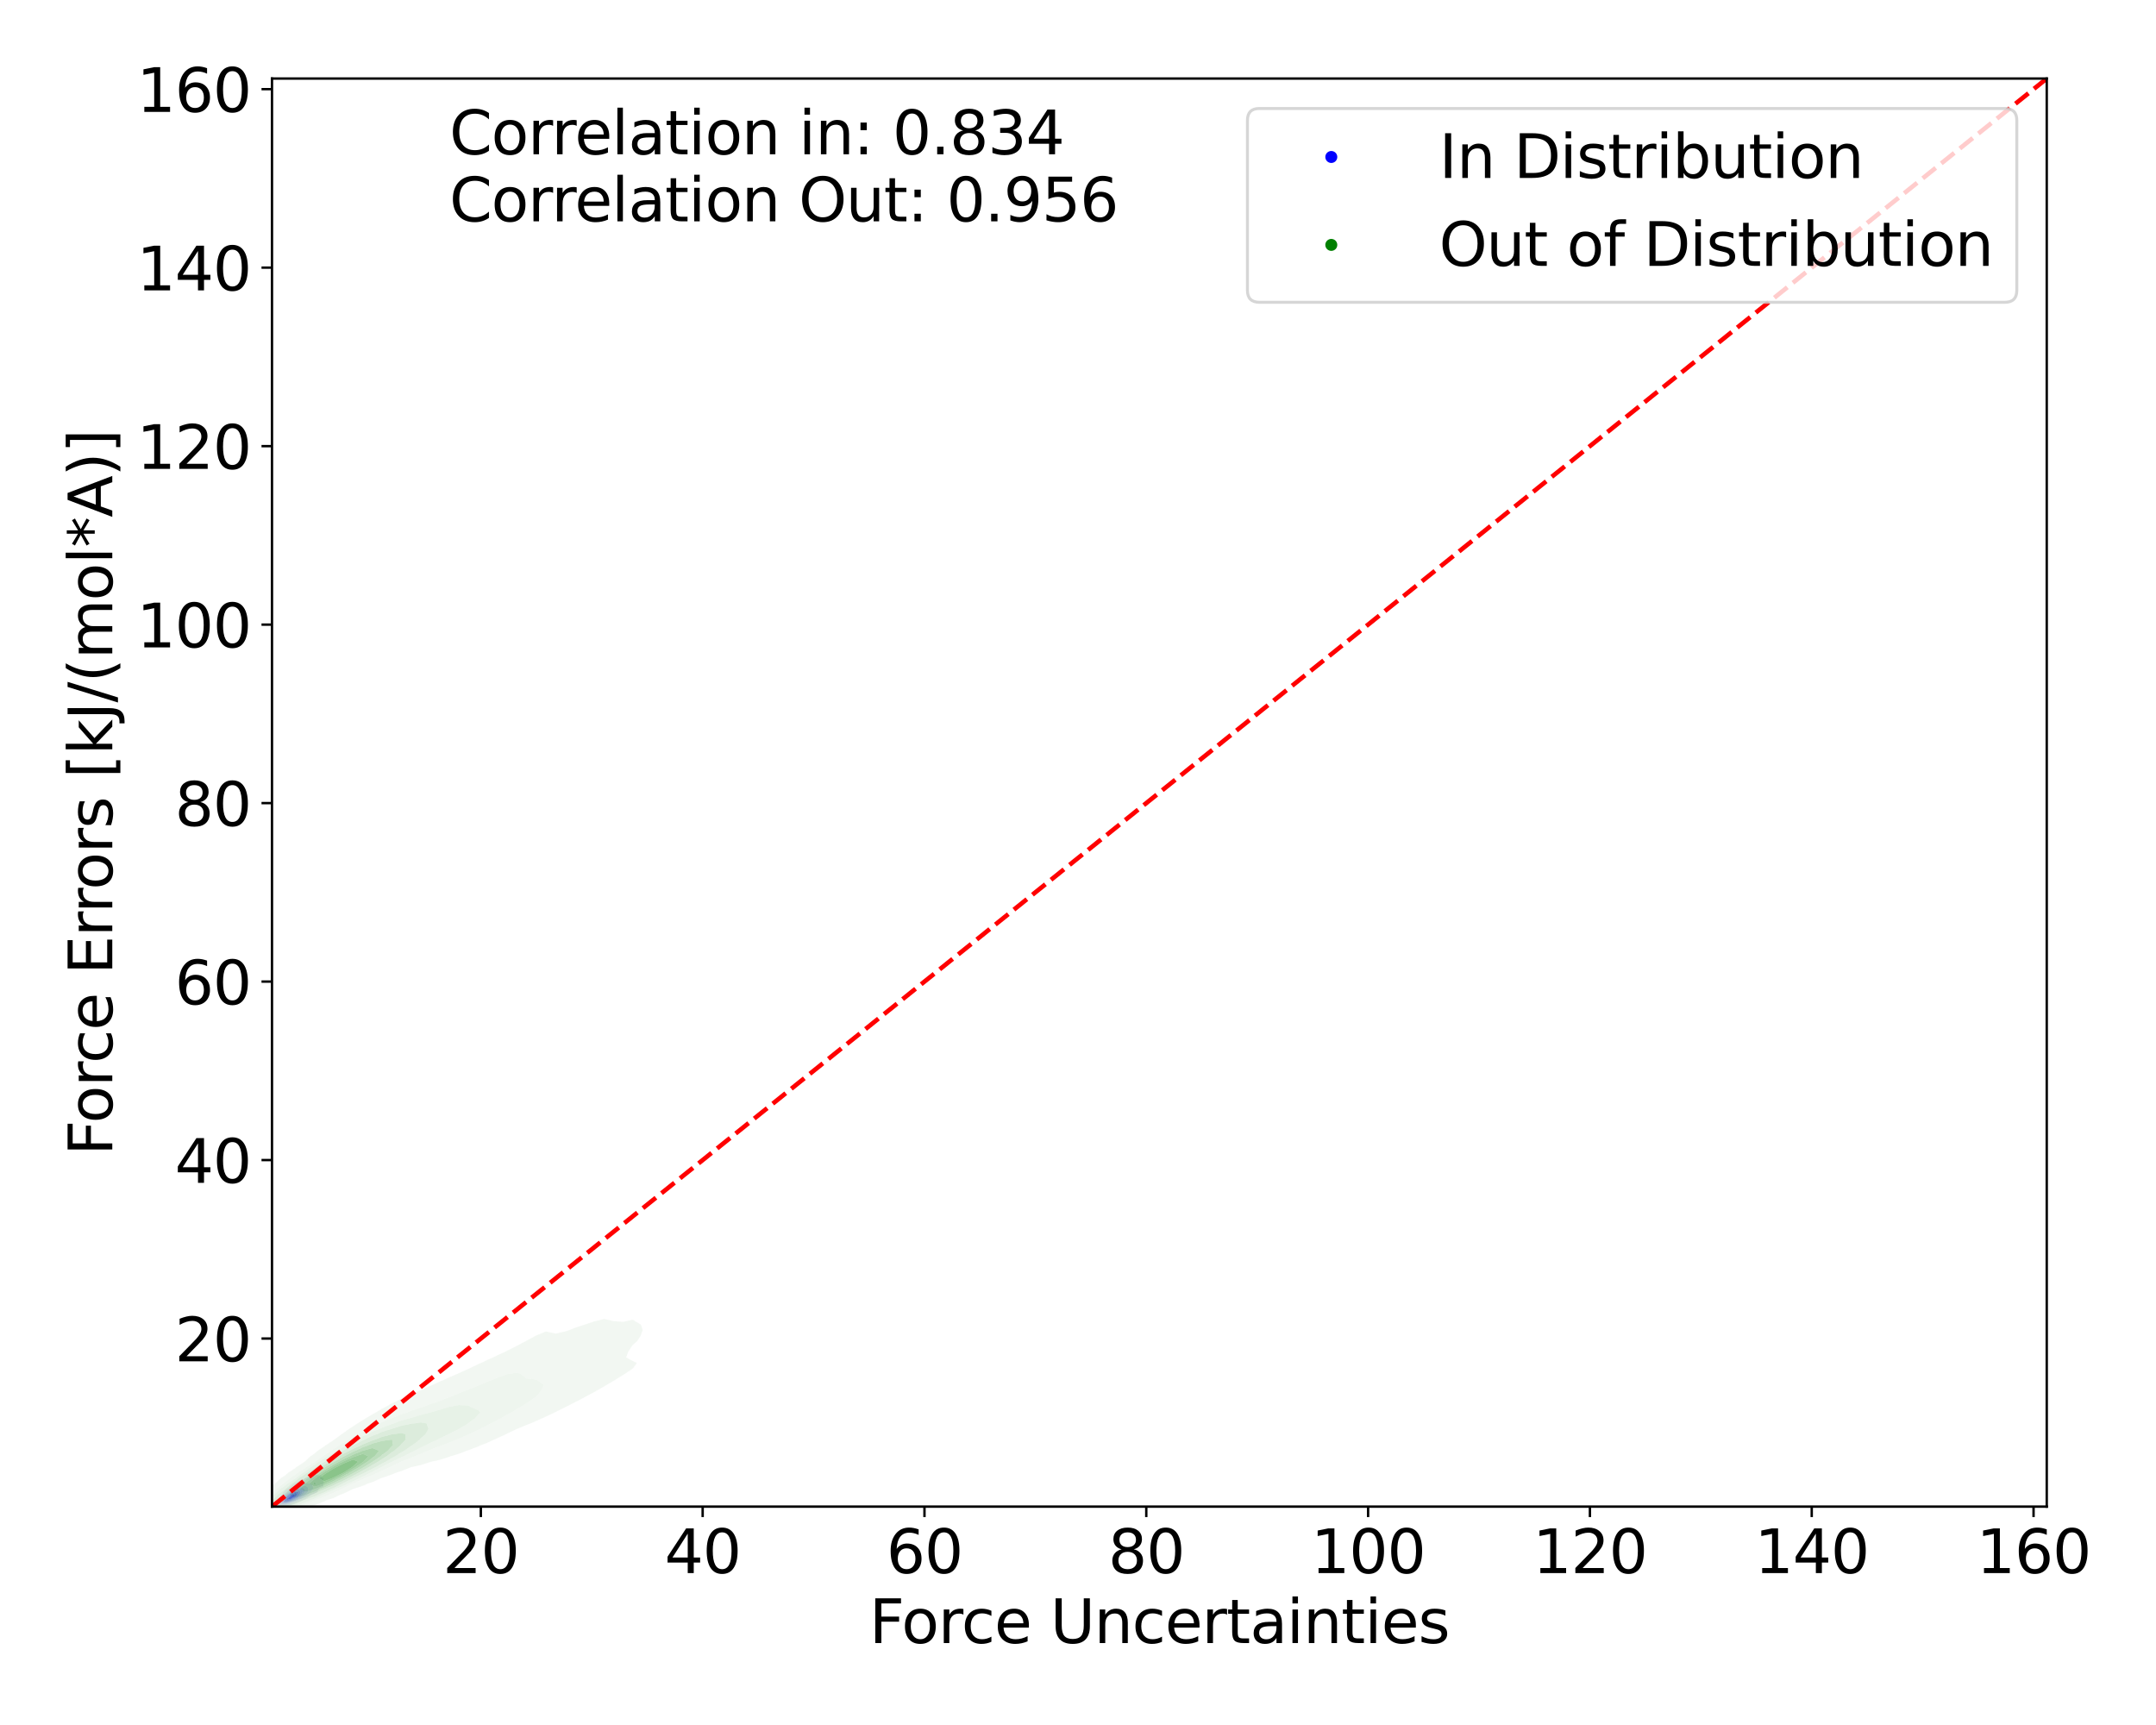 <?xml version="1.0" encoding="utf-8" standalone="no"?>
<!DOCTYPE svg PUBLIC "-//W3C//DTD SVG 1.1//EN"
  "http://www.w3.org/Graphics/SVG/1.1/DTD/svg11.dtd">
<svg xmlns:xlink="http://www.w3.org/1999/xlink" width="720pt" height="576pt" viewBox="0 0 720 576" xmlns="http://www.w3.org/2000/svg" version="1.1">
 <defs>
  <style type="text/css">*{stroke-linejoin: round; stroke-linecap: butt}</style>
 </defs>
 <g id="figure_1">
  <g id="patch_1">
   <path d="M 0 576 
L 720 576 
L 720 0 
L 0 0 
z
" style="fill: #ffffff"/>
  </g>
  <g id="axes_1">
   <g id="patch_2">
    <path d="M 90.83 503.08 
L 683.515 503.08 
L 683.515 26.222 
L 90.83 26.222 
z
" style="fill: #ffffff"/>
   </g>
   <g id="QuadContourSet_1">
    <path d="M 92.674 503.26 
L 93.109 503.361 
L 93.544 503.382 
L 93.978 503.344 
L 94.413 503.262 
L 94.666 503.196 
L 94.848 503.161 
L 95.283 503.07 
L 95.609 502.986 
L 95.717 502.966 
L 96.152 502.872 
L 96.458 502.777 
L 96.587 502.746 
L 97.022 502.612 
L 97.143 502.568 
L 97.456 502.476 
L 97.787 502.359 
L 97.891 502.327 
L 98.326 502.18 
L 98.403 502.15 
L 98.761 502.025 
L 98.961 501.94 
L 99.195 501.845 
L 99.452 501.731 
L 99.63 501.65 
L 99.913 501.522 
L 100.065 501.449 
L 100.369 501.313 
L 100.5 501.251 
L 100.828 501.104 
L 100.934 501.054 
L 101.281 500.894 
L 101.369 500.852 
L 101.712 500.685 
L 101.804 500.637 
L 102.111 500.476 
L 102.239 500.399 
L 102.47 500.267 
L 102.673 500.128 
L 102.788 500.058 
L 103.078 499.848 
L 103.108 499.826 
L 103.393 499.639 
L 103.543 499.531 
L 103.716 499.43 
L 103.978 499.263 
L 104.065 499.221 
L 104.412 499.029 
L 104.457 499.012 
L 104.847 498.82 
L 104.897 498.802 
L 105.282 498.617 
L 105.344 498.593 
L 105.717 498.384 
L 105.717 498.384 
L 106.002 498.175 
L 106.071 497.966 
L 106.117 497.757 
L 106.151 497.664 
L 106.224 497.547 
L 106.362 497.338 
L 106.52 497.129 
L 106.586 497.031 
L 106.771 496.92 
L 107.021 496.757 
L 107.167 496.711 
L 107.456 496.618 
L 107.657 496.501 
L 107.89 496.37 
L 107.965 496.292 
L 108.016 496.083 
L 107.89 495.893 
L 107.882 495.874 
L 107.89 495.836 
L 107.948 495.665 
L 108.079 495.455 
L 108.144 495.246 
L 108.113 495.037 
L 107.961 494.828 
L 107.89 494.736 
L 107.842 494.619 
L 107.845 494.409 
L 107.89 494.272 
L 107.917 494.2 
L 107.99 493.991 
L 108.053 493.782 
L 108.047 493.573 
L 107.89 493.511 
L 107.456 493.447 
L 107.349 493.363 
L 107.303 493.154 
L 107.334 492.945 
L 107.293 492.736 
L 107.021 492.639 
L 106.586 492.664 
L 106.151 492.628 
L 105.89 492.527 
L 105.717 492.456 
L 105.282 492.485 
L 105.137 492.527 
L 104.847 492.613 
L 104.484 492.736 
L 104.412 492.763 
L 103.978 492.892 
L 103.638 492.945 
L 103.543 492.962 
L 103.108 493.08 
L 102.962 493.154 
L 102.673 493.264 
L 102.505 493.363 
L 102.239 493.481 
L 102.079 493.573 
L 101.804 493.696 
L 101.64 493.782 
L 101.369 493.897 
L 101.169 493.991 
L 100.934 494.083 
L 100.668 494.2 
L 100.5 494.265 
L 100.165 494.409 
L 100.065 494.449 
L 99.68 494.619 
L 99.63 494.64 
L 99.225 494.828 
L 99.195 494.842 
L 98.802 495.037 
L 98.761 495.06 
L 98.414 495.246 
L 98.326 495.306 
L 98.076 495.455 
L 97.891 495.609 
L 97.81 495.665 
L 97.549 495.874 
L 97.456 495.962 
L 97.3 496.083 
L 97.075 496.292 
L 97.022 496.338 
L 96.796 496.501 
L 96.587 496.676 
L 96.536 496.711 
L 96.234 496.92 
L 96.152 496.981 
L 95.922 497.129 
L 95.717 497.289 
L 95.644 497.338 
L 95.373 497.547 
L 95.283 497.636 
L 95.131 497.757 
L 94.934 497.966 
L 94.848 498.089 
L 94.765 498.175 
L 94.597 498.384 
L 94.469 498.593 
L 94.413 498.688 
L 94.314 498.802 
L 94.145 499.012 
L 94.01 499.221 
L 93.978 499.27 
L 93.818 499.43 
L 93.646 499.639 
L 93.544 499.805 
L 93.498 499.848 
L 93.288 500.058 
L 93.15 500.267 
L 93.109 500.336 
L 92.961 500.476 
L 92.797 500.685 
L 92.68 500.894 
L 92.674 500.905 
L 92.5 501.104 
L 92.391 501.313 
L 92.325 501.522 
L 92.29 501.731 
L 92.259 501.94 
L 92.239 502.022 
L 92.184 502.15 
L 92.099 502.359 
L 92.062 502.568 
L 92.113 502.777 
L 92.239 502.937 
L 92.273 502.986 
L 92.534 503.196 
z
M 93.385 502.568 
L 93.192 502.359 
L 93.13 502.15 
L 93.138 501.94 
L 93.18 501.731 
L 93.233 501.522 
L 93.286 501.313 
L 93.346 501.104 
L 93.426 500.894 
L 93.544 500.692 
L 93.546 500.685 
L 93.664 500.476 
L 93.814 500.267 
L 93.978 500.096 
L 94.005 500.058 
L 94.164 499.848 
L 94.383 499.639 
L 94.413 499.613 
L 94.564 499.43 
L 94.791 499.221 
L 94.848 499.171 
L 94.991 499.012 
L 95.224 498.802 
L 95.283 498.749 
L 95.43 498.593 
L 95.667 498.384 
L 95.717 498.339 
L 95.884 498.175 
L 96.139 497.966 
L 96.152 497.955 
L 96.376 497.757 
L 96.587 497.6 
L 96.652 497.547 
L 96.929 497.338 
L 97.022 497.275 
L 97.215 497.129 
L 97.456 496.97 
L 97.528 496.92 
L 97.858 496.711 
L 97.891 496.69 
L 98.207 496.501 
L 98.326 496.433 
L 98.601 496.292 
L 98.761 496.209 
L 99.046 496.083 
L 99.195 496.014 
L 99.552 495.874 
L 99.63 495.841 
L 100.065 495.682 
L 100.122 495.665 
L 100.5 495.534 
L 100.807 495.455 
L 100.934 495.417 
L 101.369 495.352 
L 101.804 495.364 
L 102.239 495.376 
L 102.673 495.315 
L 103.108 495.252 
L 103.543 495.29 
L 103.821 495.455 
L 103.978 495.568 
L 104.142 495.665 
L 104.373 495.874 
L 104.412 496.083 
L 104.412 496.083 
L 104.449 496.292 
L 104.558 496.501 
L 104.607 496.711 
L 104.571 496.92 
L 104.501 497.129 
L 104.426 497.338 
L 104.412 497.362 
L 104.316 497.547 
L 104.169 497.757 
L 103.98 497.966 
L 103.978 497.968 
L 103.786 498.175 
L 103.546 498.384 
L 103.543 498.387 
L 103.322 498.593 
L 103.108 498.761 
L 103.062 498.802 
L 102.804 499.012 
L 102.673 499.108 
L 102.538 499.221 
L 102.262 499.43 
L 102.239 499.447 
L 101.996 499.639 
L 101.804 499.773 
L 101.707 499.848 
L 101.391 500.058 
L 101.369 500.071 
L 101.064 500.267 
L 100.934 500.339 
L 100.7 500.476 
L 100.5 500.581 
L 100.31 500.685 
L 100.065 500.811 
L 99.904 500.894 
L 99.63 501.032 
L 99.484 501.104 
L 99.195 501.242 
L 99.037 501.313 
L 98.761 501.435 
L 98.547 501.522 
L 98.326 501.611 
L 98.007 501.731 
L 97.891 501.775 
L 97.456 501.932 
L 97.432 501.94 
L 97.022 502.092 
L 96.836 502.15 
L 96.587 502.235 
L 96.152 502.353 
L 96.131 502.359 
L 95.717 502.479 
L 95.332 502.568 
L 95.283 502.582 
L 94.848 502.687 
L 94.413 502.748 
L 93.978 502.75 
L 93.544 502.655 
z
" clip-path="url(#p7c4994607d)" style="fill: #e8e8f3"/>
    <path d="M 93.544 502.655 
L 93.978 502.75 
L 94.413 502.748 
L 94.848 502.687 
L 95.283 502.582 
L 95.332 502.568 
L 95.717 502.479 
L 96.131 502.359 
L 96.152 502.353 
L 96.587 502.235 
L 96.836 502.15 
L 97.022 502.092 
L 97.432 501.94 
L 97.456 501.932 
L 97.891 501.775 
L 98.007 501.731 
L 98.326 501.611 
L 98.547 501.522 
L 98.761 501.435 
L 99.037 501.313 
L 99.195 501.242 
L 99.484 501.104 
L 99.63 501.032 
L 99.904 500.894 
L 100.065 500.811 
L 100.31 500.685 
L 100.5 500.581 
L 100.7 500.476 
L 100.934 500.339 
L 101.064 500.267 
L 101.369 500.071 
L 101.391 500.058 
L 101.707 499.848 
L 101.804 499.773 
L 101.996 499.639 
L 102.239 499.447 
L 102.262 499.43 
L 102.538 499.221 
L 102.673 499.108 
L 102.804 499.012 
L 103.062 498.802 
L 103.108 498.761 
L 103.322 498.593 
L 103.543 498.387 
L 103.546 498.384 
L 103.786 498.175 
L 103.978 497.968 
L 103.98 497.966 
L 104.169 497.757 
L 104.316 497.547 
L 104.412 497.362 
L 104.426 497.338 
L 104.501 497.129 
L 104.571 496.92 
L 104.607 496.711 
L 104.558 496.501 
L 104.449 496.292 
L 104.412 496.083 
L 104.412 496.083 
L 104.373 495.874 
L 104.142 495.665 
L 103.978 495.568 
L 103.821 495.455 
L 103.543 495.29 
L 103.108 495.252 
L 102.673 495.315 
L 102.239 495.376 
L 101.804 495.364 
L 101.369 495.352 
L 100.934 495.417 
L 100.807 495.455 
L 100.5 495.534 
L 100.122 495.665 
L 100.065 495.682 
L 99.63 495.841 
L 99.552 495.874 
L 99.195 496.014 
L 99.046 496.083 
L 98.761 496.209 
L 98.601 496.292 
L 98.326 496.433 
L 98.207 496.501 
L 97.891 496.69 
L 97.858 496.711 
L 97.528 496.92 
L 97.456 496.97 
L 97.215 497.129 
L 97.022 497.275 
L 96.929 497.338 
L 96.652 497.547 
L 96.587 497.6 
L 96.376 497.757 
L 96.152 497.955 
L 96.139 497.966 
L 95.884 498.175 
L 95.717 498.339 
L 95.667 498.384 
L 95.43 498.593 
L 95.283 498.749 
L 95.224 498.802 
L 94.991 499.012 
L 94.848 499.171 
L 94.791 499.221 
L 94.564 499.43 
L 94.413 499.613 
L 94.383 499.639 
L 94.164 499.848 
L 94.005 500.058 
L 93.978 500.096 
L 93.814 500.267 
L 93.664 500.476 
L 93.546 500.685 
L 93.544 500.692 
L 93.426 500.894 
L 93.346 501.104 
L 93.286 501.313 
L 93.233 501.522 
L 93.18 501.731 
L 93.138 501.94 
L 93.13 502.15 
L 93.192 502.359 
L 93.385 502.568 
z
M 94.255 502.359 
L 93.978 502.271 
L 93.818 502.15 
L 93.701 501.94 
L 93.685 501.731 
L 93.72 501.522 
L 93.78 501.313 
L 93.854 501.104 
L 93.938 500.894 
L 93.978 500.803 
L 94.017 500.685 
L 94.111 500.476 
L 94.238 500.267 
L 94.405 500.058 
L 94.413 500.049 
L 94.566 499.848 
L 94.765 499.639 
L 94.848 499.566 
L 94.975 499.43 
L 95.208 499.221 
L 95.283 499.16 
L 95.443 499.012 
L 95.715 498.802 
L 95.717 498.801 
L 95.959 498.593 
L 96.152 498.452 
L 96.24 498.384 
L 96.524 498.175 
L 96.587 498.129 
L 96.799 497.966 
L 97.022 497.811 
L 97.096 497.757 
L 97.389 497.547 
L 97.456 497.5 
L 97.686 497.338 
L 97.891 497.202 
L 98.012 497.129 
L 98.326 496.941 
L 98.369 496.92 
L 98.761 496.721 
L 98.788 496.711 
L 99.195 496.545 
L 99.353 496.501 
L 99.63 496.413 
L 100.065 496.328 
L 100.5 496.299 
L 100.934 496.292 
L 100.934 496.292 
L 101.369 496.248 
L 101.804 496.204 
L 102.239 496.245 
L 102.337 496.292 
L 102.637 496.501 
L 102.673 496.53 
L 102.852 496.711 
L 102.896 496.92 
L 102.899 497.129 
L 102.931 497.338 
L 102.975 497.547 
L 102.959 497.757 
L 102.882 497.966 
L 102.748 498.175 
L 102.673 498.255 
L 102.561 498.384 
L 102.341 498.593 
L 102.239 498.678 
L 102.101 498.802 
L 101.859 499.012 
L 101.804 499.057 
L 101.628 499.221 
L 101.384 499.43 
L 101.369 499.442 
L 101.151 499.639 
L 100.934 499.804 
L 100.881 499.848 
L 100.589 500.058 
L 100.5 500.113 
L 100.265 500.267 
L 100.065 500.38 
L 99.905 500.476 
L 99.63 500.622 
L 99.518 500.685 
L 99.195 500.848 
L 99.108 500.894 
L 98.761 501.062 
L 98.675 501.104 
L 98.326 501.264 
L 98.218 501.313 
L 97.891 501.455 
L 97.729 501.522 
L 97.456 501.634 
L 97.195 501.731 
L 97.022 501.797 
L 96.587 501.94 
L 96.585 501.94 
L 96.152 502.081 
L 95.9 502.15 
L 95.717 502.204 
L 95.283 502.312 
L 94.979 502.359 
L 94.848 502.385 
L 94.413 502.391 
z
" clip-path="url(#p7c4994607d)" style="fill: #d3d3f4"/>
    <path d="M 94.413 502.391 
L 94.848 502.385 
L 94.979 502.359 
L 95.283 502.312 
L 95.717 502.204 
L 95.9 502.15 
L 96.152 502.081 
L 96.585 501.94 
L 96.587 501.94 
L 97.022 501.797 
L 97.195 501.731 
L 97.456 501.634 
L 97.729 501.522 
L 97.891 501.455 
L 98.218 501.313 
L 98.326 501.264 
L 98.675 501.104 
L 98.761 501.062 
L 99.108 500.894 
L 99.195 500.848 
L 99.518 500.685 
L 99.63 500.622 
L 99.905 500.476 
L 100.065 500.38 
L 100.265 500.267 
L 100.5 500.113 
L 100.589 500.058 
L 100.881 499.848 
L 100.934 499.804 
L 101.151 499.639 
L 101.369 499.442 
L 101.384 499.43 
L 101.628 499.221 
L 101.804 499.057 
L 101.859 499.012 
L 102.101 498.802 
L 102.239 498.678 
L 102.341 498.593 
L 102.561 498.384 
L 102.673 498.255 
L 102.748 498.175 
L 102.882 497.966 
L 102.959 497.757 
L 102.975 497.547 
L 102.931 497.338 
L 102.899 497.129 
L 102.896 496.92 
L 102.852 496.711 
L 102.673 496.53 
L 102.637 496.501 
L 102.337 496.292 
L 102.239 496.245 
L 101.804 496.204 
L 101.369 496.248 
L 100.934 496.292 
L 100.934 496.292 
L 100.5 496.299 
L 100.065 496.328 
L 99.63 496.413 
L 99.353 496.501 
L 99.195 496.545 
L 98.788 496.711 
L 98.761 496.721 
L 98.369 496.92 
L 98.326 496.941 
L 98.012 497.129 
L 97.891 497.202 
L 97.686 497.338 
L 97.456 497.5 
L 97.389 497.547 
L 97.096 497.757 
L 97.022 497.811 
L 96.799 497.966 
L 96.587 498.129 
L 96.524 498.175 
L 96.24 498.384 
L 96.152 498.452 
L 95.959 498.593 
L 95.717 498.801 
L 95.715 498.802 
L 95.443 499.012 
L 95.283 499.16 
L 95.208 499.221 
L 94.975 499.43 
L 94.848 499.566 
L 94.765 499.639 
L 94.566 499.848 
L 94.413 500.049 
L 94.405 500.058 
L 94.238 500.267 
L 94.111 500.476 
L 94.017 500.685 
L 93.978 500.803 
L 93.938 500.894 
L 93.854 501.104 
L 93.78 501.313 
L 93.72 501.522 
L 93.685 501.731 
L 93.701 501.94 
L 93.818 502.15 
L 93.978 502.271 
L 94.255 502.359 
z
M 94.3 501.94 
L 94.15 501.731 
L 94.126 501.522 
L 94.161 501.313 
L 94.225 501.104 
L 94.308 500.894 
L 94.404 500.685 
L 94.413 500.667 
L 94.49 500.476 
L 94.597 500.267 
L 94.734 500.058 
L 94.848 499.921 
L 94.901 499.848 
L 95.084 499.639 
L 95.283 499.455 
L 95.308 499.43 
L 95.537 499.221 
L 95.717 499.079 
L 95.801 499.012 
L 96.074 498.802 
L 96.152 498.746 
L 96.361 498.593 
L 96.587 498.439 
L 96.668 498.384 
L 96.979 498.175 
L 97.022 498.146 
L 97.293 497.966 
L 97.456 497.859 
L 97.625 497.757 
L 97.891 497.591 
L 97.975 497.547 
L 98.326 497.352 
L 98.361 497.338 
L 98.761 497.158 
L 98.861 497.129 
L 99.195 497.019 
L 99.63 496.938 
L 99.786 496.92 
L 100.065 496.883 
L 100.5 496.84 
L 100.934 496.817 
L 101.369 496.882 
L 101.443 496.92 
L 101.714 497.129 
L 101.804 497.228 
L 101.874 497.338 
L 101.908 497.547 
L 101.884 497.757 
L 101.827 497.966 
L 101.804 498.019 
L 101.752 498.175 
L 101.64 498.384 
L 101.485 498.593 
L 101.369 498.724 
L 101.315 498.802 
L 101.144 499.012 
L 100.937 499.221 
L 100.934 499.224 
L 100.745 499.43 
L 100.5 499.639 
L 100.5 499.639 
L 100.262 499.848 
L 100.065 499.985 
L 99.972 500.058 
L 99.648 500.267 
L 99.63 500.277 
L 99.316 500.476 
L 99.195 500.542 
L 98.948 500.685 
L 98.761 500.782 
L 98.548 500.894 
L 98.326 501.003 
L 98.117 501.104 
L 97.891 501.207 
L 97.648 501.313 
L 97.456 501.394 
L 97.129 501.522 
L 97.022 501.564 
L 96.587 501.718 
L 96.547 501.731 
L 96.152 501.865 
L 95.88 501.94 
L 95.717 501.989 
L 95.283 502.082 
L 94.848 502.112 
L 94.413 502.013 
z
" clip-path="url(#p7c4994607d)" style="fill: #bbbbf5"/>
    <path d="M 94.413 502.013 
L 94.848 502.112 
L 95.283 502.082 
L 95.717 501.989 
L 95.88 501.94 
L 96.152 501.865 
L 96.547 501.731 
L 96.587 501.718 
L 97.022 501.564 
L 97.129 501.522 
L 97.456 501.394 
L 97.648 501.313 
L 97.891 501.207 
L 98.117 501.104 
L 98.326 501.003 
L 98.548 500.894 
L 98.761 500.782 
L 98.948 500.685 
L 99.195 500.542 
L 99.316 500.476 
L 99.63 500.277 
L 99.648 500.267 
L 99.972 500.058 
L 100.065 499.985 
L 100.262 499.848 
L 100.5 499.639 
L 100.5 499.639 
L 100.745 499.43 
L 100.934 499.224 
L 100.937 499.221 
L 101.144 499.012 
L 101.315 498.802 
L 101.369 498.724 
L 101.485 498.593 
L 101.64 498.384 
L 101.752 498.175 
L 101.804 498.019 
L 101.827 497.966 
L 101.884 497.757 
L 101.908 497.547 
L 101.874 497.338 
L 101.804 497.228 
L 101.714 497.129 
L 101.443 496.92 
L 101.369 496.882 
L 100.934 496.817 
L 100.5 496.84 
L 100.065 496.883 
L 99.786 496.92 
L 99.63 496.938 
L 99.195 497.019 
L 98.861 497.129 
L 98.761 497.158 
L 98.361 497.338 
L 98.326 497.352 
L 97.975 497.547 
L 97.891 497.591 
L 97.625 497.757 
L 97.456 497.859 
L 97.293 497.966 
L 97.022 498.146 
L 96.979 498.175 
L 96.668 498.384 
L 96.587 498.439 
L 96.361 498.593 
L 96.152 498.746 
L 96.074 498.802 
L 95.801 499.012 
L 95.717 499.079 
L 95.537 499.221 
L 95.308 499.43 
L 95.283 499.455 
L 95.084 499.639 
L 94.901 499.848 
L 94.848 499.921 
L 94.734 500.058 
L 94.597 500.267 
L 94.49 500.476 
L 94.413 500.667 
L 94.404 500.685 
L 94.308 500.894 
L 94.225 501.104 
L 94.161 501.313 
L 94.126 501.522 
L 94.15 501.731 
L 94.3 501.94 
z
M 94.73 501.731 
L 94.552 501.522 
L 94.527 501.313 
L 94.567 501.104 
L 94.639 500.894 
L 94.729 500.685 
L 94.834 500.476 
L 94.848 500.45 
L 94.938 500.267 
L 95.063 500.058 
L 95.217 499.848 
L 95.283 499.776 
L 95.402 499.639 
L 95.615 499.43 
L 95.717 499.343 
L 95.864 499.221 
L 96.134 499.012 
L 96.152 498.998 
L 96.428 498.802 
L 96.587 498.693 
L 96.742 498.593 
L 97.022 498.411 
L 97.067 498.384 
L 97.406 498.175 
L 97.456 498.143 
L 97.773 497.966 
L 97.891 497.896 
L 98.185 497.757 
L 98.326 497.684 
L 98.695 497.547 
L 98.761 497.52 
L 99.195 497.408 
L 99.63 497.34 
L 99.652 497.338 
L 100.065 497.306 
L 100.5 497.338 
L 100.5 497.338 
L 100.88 497.547 
L 100.934 497.598 
L 101.057 497.757 
L 101.097 497.966 
L 101.052 498.175 
L 100.952 498.384 
L 100.934 498.412 
L 100.84 498.593 
L 100.718 498.802 
L 100.576 499.012 
L 100.5 499.103 
L 100.417 499.221 
L 100.24 499.43 
L 100.065 499.59 
L 100.017 499.639 
L 99.778 499.848 
L 99.63 499.954 
L 99.496 500.058 
L 99.195 500.257 
L 99.18 500.267 
L 98.844 500.476 
L 98.761 500.523 
L 98.471 500.685 
L 98.326 500.761 
L 98.063 500.894 
L 97.891 500.977 
L 97.618 501.104 
L 97.456 501.175 
L 97.127 501.313 
L 97.022 501.356 
L 96.587 501.519 
L 96.579 501.522 
L 96.152 501.67 
L 95.917 501.731 
L 95.717 501.789 
L 95.283 501.849 
L 94.848 501.793 
z
" clip-path="url(#p7c4994607d)" style="fill: #a1a1f7"/>
    <path d="M 94.848 501.793 
L 95.283 501.849 
L 95.717 501.789 
L 95.917 501.731 
L 96.152 501.67 
L 96.579 501.522 
L 96.587 501.519 
L 97.022 501.356 
L 97.127 501.313 
L 97.456 501.175 
L 97.618 501.104 
L 97.891 500.977 
L 98.063 500.894 
L 98.326 500.761 
L 98.471 500.685 
L 98.761 500.523 
L 98.844 500.476 
L 99.18 500.267 
L 99.195 500.257 
L 99.496 500.058 
L 99.63 499.954 
L 99.778 499.848 
L 100.017 499.639 
L 100.065 499.59 
L 100.24 499.43 
L 100.417 499.221 
L 100.5 499.103 
L 100.576 499.012 
L 100.718 498.802 
L 100.84 498.593 
L 100.934 498.412 
L 100.952 498.384 
L 101.052 498.175 
L 101.097 497.966 
L 101.057 497.757 
L 100.934 497.598 
L 100.88 497.547 
L 100.5 497.338 
L 100.5 497.338 
L 100.065 497.306 
L 99.652 497.338 
L 99.63 497.34 
L 99.195 497.408 
L 98.761 497.52 
L 98.695 497.547 
L 98.326 497.684 
L 98.185 497.757 
L 97.891 497.896 
L 97.773 497.966 
L 97.456 498.143 
L 97.406 498.175 
L 97.067 498.384 
L 97.022 498.411 
L 96.742 498.593 
L 96.587 498.693 
L 96.428 498.802 
L 96.152 498.998 
L 96.134 499.012 
L 95.864 499.221 
L 95.717 499.343 
L 95.615 499.43 
L 95.402 499.639 
L 95.283 499.776 
L 95.217 499.848 
L 95.063 500.058 
L 94.938 500.267 
L 94.848 500.45 
L 94.834 500.476 
L 94.729 500.685 
L 94.639 500.894 
L 94.567 501.104 
L 94.527 501.313 
L 94.552 501.522 
L 94.73 501.731 
z
M 95.086 501.522 
L 94.889 501.313 
L 94.879 501.104 
L 94.936 500.894 
L 95.02 500.685 
L 95.121 500.476 
L 95.237 500.267 
L 95.283 500.194 
L 95.366 500.058 
L 95.518 499.848 
L 95.699 499.639 
L 95.717 499.621 
L 95.921 499.43 
L 96.152 499.235 
L 96.17 499.221 
L 96.46 499.012 
L 96.587 498.923 
L 96.775 498.802 
L 97.022 498.644 
L 97.11 498.593 
L 97.456 498.389 
L 97.466 498.384 
L 97.863 498.175 
L 97.891 498.159 
L 98.326 497.968 
L 98.332 497.966 
L 98.761 497.823 
L 99.089 497.757 
L 99.195 497.733 
L 99.63 497.702 
L 100.01 497.757 
L 100.065 497.769 
L 100.35 497.966 
L 100.458 498.175 
L 100.437 498.384 
L 100.356 498.593 
L 100.253 498.802 
L 100.133 499.012 
L 100.065 499.112 
L 99.996 499.221 
L 99.833 499.43 
L 99.63 499.639 
L 99.63 499.639 
L 99.39 499.848 
L 99.195 499.993 
L 99.109 500.058 
L 98.792 500.267 
L 98.761 500.286 
L 98.444 500.476 
L 98.326 500.541 
L 98.064 500.685 
L 97.891 500.772 
L 97.649 500.894 
L 97.456 500.984 
L 97.195 501.104 
L 97.022 501.178 
L 96.687 501.313 
L 96.587 501.352 
L 96.152 501.498 
L 96.037 501.522 
L 95.717 501.597 
L 95.283 501.599 
z
" clip-path="url(#p7c4994607d)" style="fill: #8686f8"/>
    <path d="M 95.283 501.599 
L 95.717 501.597 
L 96.037 501.522 
L 96.152 501.498 
L 96.587 501.352 
L 96.687 501.313 
L 97.022 501.178 
L 97.195 501.104 
L 97.456 500.984 
L 97.649 500.894 
L 97.891 500.772 
L 98.064 500.685 
L 98.326 500.541 
L 98.444 500.476 
L 98.761 500.286 
L 98.792 500.267 
L 99.109 500.058 
L 99.195 499.993 
L 99.39 499.848 
L 99.63 499.639 
L 99.63 499.639 
L 99.833 499.43 
L 99.996 499.221 
L 100.065 499.112 
L 100.133 499.012 
L 100.253 498.802 
L 100.356 498.593 
L 100.437 498.384 
L 100.458 498.175 
L 100.35 497.966 
L 100.065 497.769 
L 100.01 497.757 
L 99.63 497.702 
L 99.195 497.733 
L 99.089 497.757 
L 98.761 497.823 
L 98.332 497.966 
L 98.326 497.968 
L 97.891 498.159 
L 97.863 498.175 
L 97.466 498.384 
L 97.456 498.389 
L 97.11 498.593 
L 97.022 498.644 
L 96.775 498.802 
L 96.587 498.923 
L 96.46 499.012 
L 96.17 499.221 
L 96.152 499.235 
L 95.921 499.43 
L 95.717 499.621 
L 95.699 499.639 
L 95.518 499.848 
L 95.366 500.058 
L 95.283 500.194 
L 95.237 500.267 
L 95.121 500.476 
L 95.02 500.685 
L 94.936 500.894 
L 94.879 501.104 
L 94.889 501.313 
L 95.086 501.522 
z
M 95.584 501.313 
L 95.283 501.104 
L 95.283 501.104 
L 95.279 500.894 
L 95.283 500.885 
L 95.353 500.685 
L 95.454 500.476 
L 95.573 500.267 
L 95.712 500.058 
L 95.717 500.05 
L 95.876 499.848 
L 96.067 499.639 
L 96.152 499.559 
L 96.299 499.43 
L 96.564 499.221 
L 96.587 499.204 
L 96.877 499.012 
L 97.022 498.918 
L 97.223 498.802 
L 97.456 498.668 
L 97.61 498.593 
L 97.891 498.452 
L 98.069 498.384 
L 98.326 498.279 
L 98.723 498.175 
L 98.761 498.164 
L 99.195 498.13 
L 99.435 498.175 
L 99.63 498.248 
L 99.755 498.384 
L 99.79 498.593 
L 99.737 498.802 
L 99.641 499.012 
L 99.63 499.03 
L 99.521 499.221 
L 99.373 499.43 
L 99.195 499.63 
L 99.188 499.639 
L 98.955 499.848 
L 98.761 499.994 
L 98.679 500.058 
L 98.361 500.267 
L 98.326 500.288 
L 98.015 500.476 
L 97.891 500.543 
L 97.634 500.685 
L 97.456 500.774 
L 97.212 500.894 
L 97.022 500.982 
L 96.726 501.104 
L 96.587 501.16 
L 96.152 501.295 
L 95.981 501.313 
L 95.717 501.345 
z
" clip-path="url(#p7c4994607d)" style="fill: #6969fa"/>
    <path d="M 95.717 501.345 
L 95.981 501.313 
L 96.152 501.295 
L 96.587 501.16 
L 96.726 501.104 
L 97.022 500.982 
L 97.212 500.894 
L 97.456 500.774 
L 97.634 500.685 
L 97.891 500.543 
L 98.015 500.476 
L 98.326 500.288 
L 98.361 500.267 
L 98.679 500.058 
L 98.761 499.994 
L 98.955 499.848 
L 99.188 499.639 
L 99.195 499.63 
L 99.373 499.43 
L 99.521 499.221 
L 99.63 499.03 
L 99.641 499.012 
L 99.737 498.802 
L 99.79 498.593 
L 99.755 498.384 
L 99.63 498.248 
L 99.435 498.175 
L 99.195 498.13 
L 98.761 498.164 
L 98.723 498.175 
L 98.326 498.279 
L 98.069 498.384 
L 97.891 498.452 
L 97.61 498.593 
L 97.456 498.668 
L 97.223 498.802 
L 97.022 498.918 
L 96.877 499.012 
L 96.587 499.204 
L 96.564 499.221 
L 96.299 499.43 
L 96.152 499.559 
L 96.067 499.639 
L 95.876 499.848 
L 95.717 500.05 
L 95.712 500.058 
L 95.573 500.267 
L 95.454 500.476 
L 95.353 500.685 
L 95.283 500.885 
L 95.279 500.894 
L 95.283 501.104 
L 95.283 501.104 
L 95.584 501.313 
z
M 95.663 500.894 
L 95.667 500.685 
L 95.717 500.559 
L 95.755 500.476 
L 95.884 500.267 
L 96.031 500.058 
L 96.152 499.908 
L 96.208 499.848 
L 96.42 499.639 
L 96.587 499.492 
L 96.668 499.43 
L 96.958 499.221 
L 97.022 499.178 
L 97.305 499.012 
L 97.456 498.924 
L 97.716 498.802 
L 97.891 498.718 
L 98.26 498.593 
L 98.326 498.569 
L 98.761 498.515 
L 99.07 498.593 
L 99.195 498.71 
L 99.229 498.802 
L 99.195 499.012 
L 99.195 499.012 
L 99.093 499.221 
L 98.963 499.43 
L 98.791 499.639 
L 98.761 499.667 
L 98.574 499.848 
L 98.326 500.044 
L 98.309 500.058 
L 98.007 500.267 
L 97.891 500.336 
L 97.66 500.476 
L 97.456 500.588 
L 97.265 500.685 
L 97.022 500.804 
L 96.793 500.894 
L 96.587 500.978 
L 96.152 501.083 
L 95.717 500.978 
z
" clip-path="url(#p7c4994607d)" style="fill: #4a4afb"/>
    <path d="M 95.717 500.978 
L 96.152 501.083 
L 96.587 500.978 
L 96.793 500.894 
L 97.022 500.804 
L 97.265 500.685 
L 97.456 500.588 
L 97.66 500.476 
L 97.891 500.336 
L 98.007 500.267 
L 98.309 500.058 
L 98.326 500.044 
L 98.574 499.848 
L 98.761 499.667 
L 98.791 499.639 
L 98.963 499.43 
L 99.093 499.221 
L 99.195 499.012 
L 99.195 499.012 
L 99.229 498.802 
L 99.195 498.71 
L 99.07 498.593 
L 98.761 498.515 
L 98.326 498.569 
L 98.26 498.593 
L 97.891 498.718 
L 97.716 498.802 
L 97.456 498.924 
L 97.305 499.012 
L 97.022 499.178 
L 96.958 499.221 
L 96.668 499.43 
L 96.587 499.492 
L 96.42 499.639 
L 96.208 499.848 
L 96.152 499.908 
L 96.031 500.058 
L 95.884 500.267 
L 95.755 500.476 
L 95.717 500.559 
L 95.667 500.685 
L 95.663 500.894 
z
M 96.152 500.685 
L 96.152 500.685 
L 96.142 500.476 
L 96.152 500.455 
L 96.269 500.267 
L 96.427 500.058 
L 96.587 499.874 
L 96.616 499.848 
L 96.87 499.639 
L 97.022 499.518 
L 97.169 499.43 
L 97.456 499.252 
L 97.537 499.221 
L 97.891 499.072 
L 98.281 499.012 
L 98.326 499.004 
L 98.348 499.012 
L 98.52 499.221 
L 98.474 499.43 
L 98.353 499.639 
L 98.326 499.668 
L 98.145 499.848 
L 97.913 500.058 
L 97.891 500.073 
L 97.601 500.267 
L 97.456 500.357 
L 97.225 500.476 
L 97.022 500.581 
L 96.715 500.685 
L 96.587 500.732 
z
" clip-path="url(#p7c4994607d)" style="fill: #2d2dfd"/>
    <path d="M 96.587 500.732 
L 96.715 500.685 
L 97.022 500.581 
L 97.225 500.476 
L 97.456 500.357 
L 97.601 500.267 
L 97.891 500.073 
L 97.913 500.058 
L 98.145 499.848 
L 98.326 499.668 
L 98.353 499.639 
L 98.474 499.43 
L 98.52 499.221 
L 98.348 499.012 
L 98.326 499.004 
L 98.281 499.012 
L 97.891 499.072 
L 97.537 499.221 
L 97.456 499.252 
L 97.169 499.43 
L 97.022 499.518 
L 96.87 499.639 
L 96.616 499.848 
L 96.587 499.874 
L 96.427 500.058 
L 96.269 500.267 
L 96.152 500.455 
L 96.142 500.476 
L 96.152 500.685 
L 96.152 500.685 
z
" clip-path="url(#p7c4994607d)" style="fill: #0f0ffe"/>
   </g>
   <g id="QuadContourSet_2">
    <path d="M 79.224 510.735 
L 82.445 510.46 
L 83.496 510.078 
L 85.667 509.751 
L 88.889 508.837 
L 90.166 508.246 
L 92.11 507.833 
L 95.159 506.415 
L 95.332 506.373 
L 98.553 505.479 
L 100.336 504.583 
L 101.775 504.184 
L 104.624 502.751 
L 104.997 502.637 
L 108.218 501.337 
L 109.058 500.92 
L 111.44 500.186 
L 113.667 499.088 
L 114.661 498.759 
L 117.736 497.256 
L 117.883 497.204 
L 121.105 496.149 
L 122.708 495.424 
L 124.326 494.919 
L 127.256 493.593 
L 127.548 493.495 
L 130.77 492.382 
L 132.241 491.761 
L 133.991 491.213 
L 137.213 489.929 
L 137.213 489.929 
L 140.434 489.207 
L 143.656 488.195 
L 143.969 488.097 
L 146.878 487.447 
L 150.099 486.41 
L 150.474 486.266 
L 153.321 485.408 
L 155.82 484.434 
L 156.542 484.193 
L 159.764 482.969 
L 160.555 482.602 
L 162.986 481.636 
L 164.843 480.771 
L 166.207 480.178 
L 168.841 478.939 
L 169.429 478.661 
L 172.65 477.119 
L 172.682 477.107 
L 175.872 475.811 
L 177.209 475.275 
L 179.094 474.44 
L 181.391 473.444 
L 182.315 473.004 
L 185.277 471.612 
L 185.537 471.483 
L 188.759 469.881 
L 188.957 469.78 
L 191.98 468.237 
L 192.531 467.949 
L 195.202 466.565 
L 196.015 466.117 
L 198.423 464.834 
L 199.363 464.285 
L 201.645 463.015 
L 202.568 462.453 
L 204.867 461.106 
L 205.653 460.622 
L 208.088 459.106 
L 208.608 458.79 
L 211.31 456.981 
L 211.347 456.958 
L 212.694 455.127 
L 211.31 454.455 
L 209.095 453.295 
L 209.751 451.463 
L 210.935 449.631 
L 211.31 449.087 
L 212.79 447.8 
L 213.979 445.968 
L 214.531 444.351 
L 214.662 444.136 
L 214.531 443.827 
L 214.03 442.304 
L 211.31 440.669 
L 208.088 441.373 
L 204.867 441.143 
L 202.049 440.473 
L 201.645 440.434 
L 201.52 440.473 
L 198.423 441.251 
L 195.241 442.304 
L 195.202 442.315 
L 191.98 443.373 
L 190.103 444.136 
L 188.759 444.58 
L 185.537 445.318 
L 182.315 444.6 
L 179.094 445.919 
L 179.023 445.968 
L 175.872 447.643 
L 175.624 447.8 
L 172.65 449.354 
L 172.165 449.631 
L 169.429 450.978 
L 168.501 451.463 
L 166.207 452.507 
L 164.608 453.295 
L 162.986 453.99 
L 160.621 455.127 
L 159.764 455.487 
L 156.711 456.958 
L 156.542 457.03 
L 153.321 458.476 
L 152.637 458.79 
L 150.099 459.89 
L 148.51 460.622 
L 146.878 461.315 
L 144.414 462.453 
L 143.656 462.762 
L 140.434 464.232 
L 140.323 464.285 
L 137.213 465.541 
L 136.111 466.117 
L 133.991 467.011 
L 132.305 467.949 
L 130.77 468.645 
L 128.813 469.78 
L 127.548 470.409 
L 125.533 471.612 
L 124.326 472.272 
L 122.41 473.444 
L 121.105 474.231 
L 119.431 475.275 
L 117.883 476.301 
L 116.617 477.107 
L 114.661 478.527 
L 114.024 478.939 
L 111.551 480.771 
L 111.44 480.851 
L 108.755 482.602 
L 108.218 483.032 
L 106.09 484.434 
L 104.997 485.388 
L 103.673 486.266 
L 101.775 488.054 
L 101.709 488.097 
L 98.938 489.929 
L 98.553 490.263 
L 96.23 491.761 
L 95.332 492.587 
L 93.757 493.593 
L 92.11 495.198 
L 91.753 495.424 
L 89.171 497.256 
L 88.889 497.551 
L 86.518 499.088 
L 85.667 500.068 
L 84.366 500.92 
L 82.624 502.751 
L 82.445 503.006 
L 80.286 504.583 
L 79.224 506.322 
L 79.1 506.415 
L 77.456 508.246 
L 77.693 510.078 
z
M 83.648 506.415 
L 84.053 504.583 
L 85.667 503.113 
L 85.885 502.751 
L 87.489 500.92 
L 88.889 499.945 
L 89.661 499.088 
L 92.11 497.417 
L 92.272 497.256 
L 94.464 495.424 
L 95.332 494.87 
L 96.787 493.593 
L 98.553 492.469 
L 99.427 491.761 
L 101.775 490.276 
L 102.237 489.929 
L 104.997 488.196 
L 105.139 488.097 
L 107.82 486.266 
L 108.218 486.007 
L 110.43 484.434 
L 111.44 483.784 
L 113.247 482.602 
L 114.661 481.709 
L 116.238 480.771 
L 117.883 479.764 
L 119.419 478.939 
L 121.105 477.951 
L 122.861 477.107 
L 124.326 476.295 
L 126.708 475.275 
L 127.548 474.841 
L 130.77 473.541 
L 131.081 473.444 
L 133.991 472.205 
L 135.98 471.612 
L 137.213 471.11 
L 140.434 470.025 
L 141.293 469.78 
L 143.656 468.841 
L 146.515 467.949 
L 146.878 467.794 
L 150.099 466.491 
L 151.112 466.117 
L 153.321 465.144 
L 155.644 464.285 
L 156.542 463.888 
L 159.764 462.638 
L 160.251 462.453 
L 162.986 461.274 
L 164.743 460.622 
L 166.207 459.979 
L 169.429 458.818 
L 169.676 458.79 
L 172.65 458.344 
L 173.852 458.79 
L 175.872 460.319 
L 178.806 460.622 
L 179.094 460.643 
L 181.647 462.453 
L 180.765 464.285 
L 179.347 466.117 
L 179.094 466.29 
L 176.809 467.949 
L 175.872 468.515 
L 173.921 469.78 
L 172.65 470.488 
L 170.784 471.612 
L 169.429 472.331 
L 167.481 473.444 
L 166.207 474.1 
L 164.043 475.275 
L 162.986 475.806 
L 160.434 477.107 
L 159.764 477.432 
L 156.542 478.939 
L 156.542 478.939 
L 153.321 480.364 
L 152.349 480.771 
L 150.099 481.686 
L 147.625 482.602 
L 146.878 482.886 
L 143.656 484.149 
L 142.961 484.434 
L 140.434 485.499 
L 138.51 486.266 
L 137.213 486.819 
L 133.991 488.082 
L 133.958 488.097 
L 130.77 489.614 
L 130.077 489.929 
L 127.548 491.14 
L 126.094 491.761 
L 124.326 492.611 
L 121.877 493.593 
L 121.105 493.965 
L 117.883 495.342 
L 117.693 495.424 
L 114.661 496.952 
L 113.905 497.256 
L 111.44 498.498 
L 109.843 499.088 
L 108.218 499.906 
L 105.218 500.92 
L 104.997 501.031 
L 101.775 502.503 
L 100.952 502.751 
L 98.553 503.888 
L 95.973 504.583 
L 95.332 504.884 
L 92.11 506.012 
L 90.099 506.415 
L 88.889 506.878 
L 85.667 507.309 
z
" clip-path="url(#p7c4994607d)" style="fill: #e7f1e7; fill-opacity: 0.5"/>
    <path d="M 85.667 507.309 
L 88.889 506.878 
L 90.099 506.415 
L 92.11 506.012 
L 95.332 504.884 
L 95.973 504.583 
L 98.553 503.888 
L 100.952 502.751 
L 101.775 502.503 
L 104.997 501.031 
L 105.218 500.92 
L 108.218 499.906 
L 109.843 499.088 
L 111.44 498.498 
L 113.905 497.256 
L 114.661 496.952 
L 117.693 495.424 
L 117.883 495.342 
L 121.105 493.965 
L 121.877 493.593 
L 124.326 492.611 
L 126.094 491.761 
L 127.548 491.14 
L 130.077 489.929 
L 130.77 489.614 
L 133.958 488.097 
L 133.991 488.082 
L 137.213 486.819 
L 138.51 486.266 
L 140.434 485.499 
L 142.961 484.434 
L 143.656 484.149 
L 146.878 482.886 
L 147.625 482.602 
L 150.099 481.686 
L 152.349 480.771 
L 153.321 480.364 
L 156.542 478.939 
L 156.542 478.939 
L 159.764 477.432 
L 160.434 477.107 
L 162.986 475.806 
L 164.043 475.275 
L 166.207 474.1 
L 167.481 473.444 
L 169.429 472.331 
L 170.784 471.612 
L 172.65 470.488 
L 173.921 469.78 
L 175.872 468.515 
L 176.809 467.949 
L 179.094 466.29 
L 179.347 466.117 
L 180.765 464.285 
L 181.647 462.453 
L 179.094 460.643 
L 178.806 460.622 
L 175.872 460.319 
L 173.852 458.79 
L 172.65 458.344 
L 169.676 458.79 
L 169.429 458.818 
L 166.207 459.979 
L 164.743 460.622 
L 162.986 461.274 
L 160.251 462.453 
L 159.764 462.638 
L 156.542 463.888 
L 155.644 464.285 
L 153.321 465.144 
L 151.112 466.117 
L 150.099 466.491 
L 146.878 467.794 
L 146.515 467.949 
L 143.656 468.841 
L 141.293 469.78 
L 140.434 470.025 
L 137.213 471.11 
L 135.98 471.612 
L 133.991 472.205 
L 131.081 473.444 
L 130.77 473.541 
L 127.548 474.841 
L 126.708 475.275 
L 124.326 476.295 
L 122.861 477.107 
L 121.105 477.951 
L 119.419 478.939 
L 117.883 479.764 
L 116.238 480.771 
L 114.661 481.709 
L 113.247 482.602 
L 111.44 483.784 
L 110.43 484.434 
L 108.218 486.007 
L 107.82 486.266 
L 105.139 488.097 
L 104.997 488.196 
L 102.237 489.929 
L 101.775 490.276 
L 99.427 491.761 
L 98.553 492.469 
L 96.787 493.593 
L 95.332 494.87 
L 94.464 495.424 
L 92.272 497.256 
L 92.11 497.417 
L 89.661 499.088 
L 88.889 499.945 
L 87.489 500.92 
L 85.885 502.751 
L 85.667 503.113 
L 84.053 504.583 
L 83.648 506.415 
z
M 86.83 504.583 
L 87.486 502.751 
L 88.889 501.561 
L 89.351 500.92 
L 91.325 499.088 
L 92.11 498.552 
L 93.42 497.256 
L 95.332 495.975 
L 95.951 495.424 
L 98.553 493.712 
L 98.701 493.593 
L 101.179 491.761 
L 101.775 491.384 
L 103.713 489.929 
L 104.997 489.123 
L 106.477 488.097 
L 108.218 487.015 
L 109.394 486.266 
L 111.44 485.015 
L 112.437 484.434 
L 114.661 483.105 
L 115.612 482.602 
L 117.883 481.288 
L 118.969 480.771 
L 121.105 479.586 
L 122.622 478.939 
L 124.326 478.045 
L 126.789 477.107 
L 127.548 476.735 
L 130.77 475.507 
L 131.596 475.275 
L 133.991 474.33 
L 137.213 473.474 
L 137.345 473.444 
L 140.434 472.475 
L 143.656 471.643 
L 143.795 471.612 
L 146.878 470.739 
L 150.042 469.78 
L 150.099 469.76 
L 153.321 469.158 
L 156.542 469.356 
L 157.168 469.78 
L 159.764 470.917 
L 160.422 471.612 
L 159.764 472.272 
L 158.725 473.444 
L 156.542 475.123 
L 156.368 475.275 
L 153.321 477.107 
L 153.321 477.107 
L 150.099 478.727 
L 149.754 478.939 
L 146.878 480.258 
L 145.975 480.771 
L 143.656 481.808 
L 142.195 482.602 
L 140.434 483.398 
L 138.464 484.434 
L 137.213 485.012 
L 134.734 486.266 
L 133.991 486.615 
L 130.915 488.097 
L 130.77 488.166 
L 127.548 489.785 
L 127.285 489.929 
L 124.326 491.434 
L 123.681 491.761 
L 121.105 493.063 
L 119.979 493.593 
L 117.883 494.649 
L 116.103 495.424 
L 114.661 496.151 
L 111.912 497.256 
L 111.44 497.494 
L 108.218 498.936 
L 107.815 499.088 
L 104.997 500.459 
L 103.632 500.92 
L 101.775 501.81 
L 98.661 502.751 
L 98.553 502.802 
L 95.332 504.089 
L 93.189 504.583 
L 92.11 505.008 
L 88.889 505.518 
z
" clip-path="url(#p7c4994607d)" style="fill: #deedde; fill-opacity: 0.5"/>
    <path d="M 88.889 505.518 
L 92.11 505.008 
L 93.189 504.583 
L 95.332 504.089 
L 98.553 502.802 
L 98.661 502.751 
L 101.775 501.81 
L 103.632 500.92 
L 104.997 500.459 
L 107.815 499.088 
L 108.218 498.936 
L 111.44 497.494 
L 111.912 497.256 
L 114.661 496.151 
L 116.103 495.424 
L 117.883 494.649 
L 119.979 493.593 
L 121.105 493.063 
L 123.681 491.761 
L 124.326 491.434 
L 127.285 489.929 
L 127.548 489.785 
L 130.77 488.166 
L 130.915 488.097 
L 133.991 486.615 
L 134.734 486.266 
L 137.213 485.012 
L 138.464 484.434 
L 140.434 483.398 
L 142.195 482.602 
L 143.656 481.808 
L 145.975 480.771 
L 146.878 480.258 
L 149.754 478.939 
L 150.099 478.727 
L 153.321 477.107 
L 153.321 477.107 
L 156.368 475.275 
L 156.542 475.123 
L 158.725 473.444 
L 159.764 472.272 
L 160.422 471.612 
L 159.764 470.917 
L 157.168 469.78 
L 156.542 469.356 
L 153.321 469.158 
L 150.099 469.76 
L 150.042 469.78 
L 146.878 470.739 
L 143.795 471.612 
L 143.656 471.643 
L 140.434 472.475 
L 137.345 473.444 
L 137.213 473.474 
L 133.991 474.33 
L 131.596 475.275 
L 130.77 475.507 
L 127.548 476.735 
L 126.789 477.107 
L 124.326 478.045 
L 122.622 478.939 
L 121.105 479.586 
L 118.969 480.771 
L 117.883 481.288 
L 115.612 482.602 
L 114.661 483.105 
L 112.437 484.434 
L 111.44 485.015 
L 109.394 486.266 
L 108.218 487.015 
L 106.477 488.097 
L 104.997 489.123 
L 103.713 489.929 
L 101.775 491.384 
L 101.179 491.761 
L 98.701 493.593 
L 98.553 493.712 
L 95.951 495.424 
L 95.332 495.975 
L 93.42 497.256 
L 92.11 498.552 
L 91.325 499.088 
L 89.351 500.92 
L 88.889 501.561 
L 87.486 502.751 
L 86.83 504.583 
z
M 89.872 502.751 
L 90.845 500.92 
L 92.11 499.911 
L 92.811 499.088 
L 95.171 497.256 
L 95.332 497.148 
L 97.269 495.424 
L 98.553 494.579 
L 99.778 493.593 
L 101.775 492.302 
L 102.513 491.761 
L 104.997 490.188 
L 105.384 489.929 
L 108.218 488.179 
L 108.352 488.097 
L 111.384 486.266 
L 111.44 486.232 
L 114.528 484.434 
L 114.661 484.354 
L 117.883 482.627 
L 117.94 482.602 
L 121.105 480.96 
L 121.586 480.771 
L 124.326 479.435 
L 125.752 478.939 
L 127.548 478.122 
L 130.77 477.122 
L 130.836 477.107 
L 133.991 476.093 
L 137.213 475.423 
L 138.49 475.275 
L 140.434 474.965 
L 142.466 475.275 
L 143.082 477.107 
L 142.087 478.939 
L 140.434 480.322 
L 140.091 480.771 
L 137.68 482.602 
L 137.213 482.853 
L 134.989 484.434 
L 133.991 484.961 
L 131.981 486.266 
L 130.77 486.896 
L 128.753 488.097 
L 127.548 488.716 
L 125.339 489.929 
L 124.326 490.444 
L 121.732 491.761 
L 121.105 492.078 
L 117.883 493.593 
L 117.883 493.593 
L 114.661 495.241 
L 114.266 495.424 
L 111.44 496.843 
L 110.454 497.256 
L 108.218 498.36 
L 106.286 499.088 
L 104.997 499.715 
L 101.775 500.853 
L 101.557 500.92 
L 98.553 502.183 
L 96.415 502.751 
L 95.332 503.192 
L 92.11 503.8 
z
" clip-path="url(#p7c4994607d)" style="fill: #d0e6d0; fill-opacity: 0.5"/>
    <path d="M 92.11 503.8 
L 95.332 503.192 
L 96.415 502.751 
L 98.553 502.183 
L 101.557 500.92 
L 101.775 500.853 
L 104.997 499.715 
L 106.286 499.088 
L 108.218 498.36 
L 110.454 497.256 
L 111.44 496.843 
L 114.266 495.424 
L 114.661 495.241 
L 117.883 493.593 
L 117.883 493.593 
L 121.105 492.078 
L 121.732 491.761 
L 124.326 490.444 
L 125.339 489.929 
L 127.548 488.716 
L 128.753 488.097 
L 130.77 486.896 
L 131.981 486.266 
L 133.991 484.961 
L 134.989 484.434 
L 137.213 482.853 
L 137.68 482.602 
L 140.091 480.771 
L 140.434 480.322 
L 142.087 478.939 
L 143.082 477.107 
L 142.466 475.275 
L 140.434 474.965 
L 138.49 475.275 
L 137.213 475.423 
L 133.991 476.093 
L 130.836 477.107 
L 130.77 477.122 
L 127.548 478.122 
L 125.752 478.939 
L 124.326 479.435 
L 121.586 480.771 
L 121.105 480.96 
L 117.94 482.602 
L 117.883 482.627 
L 114.661 484.354 
L 114.528 484.434 
L 111.44 486.232 
L 111.384 486.266 
L 108.352 488.097 
L 108.218 488.179 
L 105.384 489.929 
L 104.997 490.188 
L 102.513 491.761 
L 101.775 492.302 
L 99.778 493.593 
L 98.553 494.579 
L 97.269 495.424 
L 95.332 497.148 
L 95.171 497.256 
L 92.811 499.088 
L 92.11 499.911 
L 90.845 500.92 
L 89.872 502.751 
z
M 93.623 500.92 
L 94.691 499.088 
L 95.332 498.605 
L 96.672 497.256 
L 98.553 495.905 
L 99.104 495.424 
L 101.775 493.593 
L 101.775 493.593 
L 104.274 491.761 
L 104.997 491.303 
L 107.052 489.929 
L 108.218 489.209 
L 110.044 488.097 
L 111.44 487.263 
L 113.247 486.266 
L 114.661 485.453 
L 116.714 484.434 
L 117.883 483.793 
L 120.569 482.602 
L 121.105 482.325 
L 124.326 480.995 
L 125.07 480.771 
L 127.548 479.807 
L 130.77 478.974 
L 131.089 478.939 
L 133.991 478.521 
L 135.43 478.939 
L 135.434 480.771 
L 133.991 482.203 
L 133.706 482.602 
L 131.631 484.434 
L 130.77 484.967 
L 129.119 486.266 
L 127.548 487.183 
L 126.242 488.097 
L 124.326 489.166 
L 123.112 489.929 
L 121.105 491.01 
L 119.781 491.761 
L 117.883 492.754 
L 116.248 493.593 
L 114.661 494.405 
L 112.463 495.424 
L 111.44 495.938 
L 108.29 497.256 
L 108.218 497.292 
L 104.997 498.743 
L 104.013 499.088 
L 101.775 500.065 
L 98.976 500.92 
L 98.553 501.097 
L 95.332 501.753 
z
" clip-path="url(#p7c4994607d)" style="fill: #badbba; fill-opacity: 0.5"/>
    <path d="M 95.332 501.753 
L 98.553 501.097 
L 98.976 500.92 
L 101.775 500.065 
L 104.013 499.088 
L 104.997 498.743 
L 108.218 497.292 
L 108.29 497.256 
L 111.44 495.938 
L 112.463 495.424 
L 114.661 494.405 
L 116.248 493.593 
L 117.883 492.754 
L 119.781 491.761 
L 121.105 491.01 
L 123.112 489.929 
L 124.326 489.166 
L 126.242 488.097 
L 127.548 487.183 
L 129.119 486.266 
L 130.77 484.967 
L 131.631 484.434 
L 133.706 482.602 
L 133.991 482.203 
L 135.434 480.771 
L 135.43 478.939 
L 133.991 478.521 
L 131.089 478.939 
L 130.77 478.974 
L 127.548 479.807 
L 125.07 480.771 
L 124.326 480.995 
L 121.105 482.325 
L 120.569 482.602 
L 117.883 483.793 
L 116.714 484.434 
L 114.661 485.453 
L 113.247 486.266 
L 111.44 487.263 
L 110.044 488.097 
L 108.218 489.209 
L 107.052 489.929 
L 104.997 491.303 
L 104.274 491.761 
L 101.775 493.593 
L 101.775 493.593 
L 99.104 495.424 
L 98.553 495.905 
L 96.672 497.256 
L 95.332 498.605 
L 94.691 499.088 
L 93.623 500.92 
z
M 96.602 499.088 
L 98.04 497.256 
L 98.553 496.887 
L 100.23 495.424 
L 101.775 494.365 
L 102.786 493.593 
L 104.997 492.144 
L 105.565 491.761 
L 108.218 490.101 
L 108.507 489.929 
L 111.44 488.19 
L 111.614 488.097 
L 114.661 486.399 
L 114.949 486.266 
L 117.883 484.747 
L 118.654 484.434 
L 121.105 483.27 
L 123.007 482.602 
L 124.326 482.033 
L 127.548 481.152 
L 130.345 480.771 
L 130.77 480.698 
L 130.985 480.771 
L 131.218 482.602 
L 130.77 482.98 
L 129.477 484.434 
L 127.548 485.866 
L 127.122 486.266 
L 124.398 488.097 
L 124.326 488.138 
L 121.475 489.929 
L 121.105 490.128 
L 118.226 491.761 
L 117.883 491.94 
L 114.661 493.593 
L 114.661 493.593 
L 111.44 495.207 
L 110.967 495.424 
L 108.218 496.733 
L 106.916 497.256 
L 104.997 498.13 
L 102.262 499.088 
L 101.775 499.3 
L 98.553 500.087 
z
" clip-path="url(#p7c4994607d)" style="fill: #9ccd9c; fill-opacity: 0.5"/>
    <path d="M 98.553 500.087 
L 101.775 499.3 
L 102.262 499.088 
L 104.997 498.13 
L 106.916 497.256 
L 108.218 496.733 
L 110.967 495.424 
L 111.44 495.207 
L 114.661 493.593 
L 114.661 493.593 
L 117.883 491.94 
L 118.226 491.761 
L 121.105 490.128 
L 121.475 489.929 
L 124.326 488.138 
L 124.398 488.097 
L 127.122 486.266 
L 127.548 485.866 
L 129.477 484.434 
L 130.77 482.98 
L 131.218 482.602 
L 130.985 480.771 
L 130.77 480.698 
L 130.345 480.771 
L 127.548 481.152 
L 124.326 482.033 
L 123.007 482.602 
L 121.105 483.27 
L 118.654 484.434 
L 117.883 484.747 
L 114.949 486.266 
L 114.661 486.399 
L 111.614 488.097 
L 111.44 488.19 
L 108.507 489.929 
L 108.218 490.101 
L 105.565 491.761 
L 104.997 492.144 
L 102.786 493.593 
L 101.775 494.365 
L 100.23 495.424 
L 98.553 496.887 
L 98.04 497.256 
L 96.602 499.088 
z
M 100.116 497.256 
L 101.775 495.424 
L 101.775 495.424 
L 104.174 493.593 
L 104.997 493.053 
L 106.916 491.761 
L 108.218 490.946 
L 109.924 489.929 
L 111.44 489.03 
L 113.208 488.097 
L 114.661 487.287 
L 116.861 486.266 
L 117.883 485.737 
L 121.095 484.434 
L 121.105 484.429 
L 124.326 483.534 
L 126.589 484.434 
L 125.098 486.266 
L 124.326 486.782 
L 122.682 488.097 
L 121.105 489.063 
L 119.852 489.929 
L 117.883 491.047 
L 116.696 491.761 
L 114.661 492.842 
L 113.232 493.593 
L 111.44 494.491 
L 109.408 495.424 
L 108.218 495.991 
L 105.067 497.256 
L 104.997 497.288 
L 101.775 498.157 
z
" clip-path="url(#p7c4994607d)" style="fill: #7abc7a; fill-opacity: 0.5"/>
    <path d="M 101.775 498.157 
L 104.997 497.288 
L 105.067 497.256 
L 108.218 495.991 
L 109.408 495.424 
L 111.44 494.491 
L 113.232 493.593 
L 114.661 492.842 
L 116.696 491.761 
L 117.883 491.047 
L 119.852 489.929 
L 121.105 489.063 
L 122.682 488.097 
L 124.326 486.782 
L 125.098 486.266 
L 126.589 484.434 
L 124.326 483.534 
L 121.105 484.429 
L 121.095 484.434 
L 117.883 485.737 
L 116.861 486.266 
L 114.661 487.287 
L 113.208 488.097 
L 111.44 489.03 
L 109.924 489.929 
L 108.218 490.946 
L 106.916 491.761 
L 104.997 493.053 
L 104.174 493.593 
L 101.775 495.424 
L 101.775 495.424 
L 100.116 497.256 
z
M 103.242 495.424 
L 104.997 493.889 
L 105.325 493.593 
L 107.957 491.761 
L 108.218 491.598 
L 111.017 489.929 
L 111.44 489.678 
L 114.437 488.097 
L 114.661 487.972 
L 117.883 486.552 
L 118.793 486.266 
L 121.105 485.461 
L 123.059 486.266 
L 121.377 488.097 
L 121.105 488.264 
L 118.696 489.929 
L 117.883 490.391 
L 115.606 491.761 
L 114.661 492.262 
L 112.13 493.593 
L 111.44 493.939 
L 108.218 495.415 
L 108.191 495.424 
L 104.997 496.445 
z
" clip-path="url(#p7c4994607d)" style="fill: #57ab57; fill-opacity: 0.5"/>
    <path d="M 104.997 496.445 
L 108.191 495.424 
L 108.218 495.415 
L 111.44 493.939 
L 112.13 493.593 
L 114.661 492.262 
L 115.606 491.761 
L 117.883 490.391 
L 118.696 489.929 
L 121.105 488.264 
L 121.377 488.097 
L 123.059 486.266 
L 121.105 485.461 
L 118.793 486.266 
L 117.883 486.552 
L 114.661 487.972 
L 114.437 488.097 
L 111.44 489.678 
L 111.017 489.929 
L 108.218 491.598 
L 107.957 491.761 
L 105.325 493.593 
L 104.997 493.889 
L 103.242 495.424 
z
M 104.513 495.424 
L 104.997 495.001 
L 105.878 495.424 
L 104.997 495.706 
z
M 106.559 493.593 
L 108.218 492.394 
L 109.148 491.761 
L 111.44 490.369 
L 112.276 489.929 
L 114.661 488.708 
L 116.156 488.097 
L 117.883 487.361 
L 119.64 488.097 
L 117.883 489.616 
L 117.54 489.929 
L 114.661 491.761 
L 114.661 491.761 
L 111.44 493.343 
L 110.891 493.593 
L 108.218 494.638 
z
" clip-path="url(#p7c4994607d)" style="fill: #3b9d3b; fill-opacity: 0.5"/>
    <path d="M 104.997 495.706 
L 105.878 495.424 
L 104.997 495.001 
L 104.513 495.424 
z
M 108.218 494.638 
L 110.891 493.593 
L 111.44 493.343 
L 114.661 491.761 
L 114.661 491.761 
L 117.54 489.929 
L 117.883 489.616 
L 119.64 488.097 
L 117.883 487.361 
L 116.156 488.097 
L 114.661 488.708 
L 112.276 489.929 
L 111.44 490.369 
L 109.148 491.761 
L 108.218 492.394 
L 106.559 493.593 
z
" clip-path="url(#p7c4994607d)" style="fill: #178b17; fill-opacity: 0.5"/>
   </g>
   <g id="matplotlib.axis_1">
    <g id="xtick_1">
     <g id="line2d_1">
      <defs>
       <path id="mccaee3c50c" d="M 0 0 
L 0 3.5 
" style="stroke: #000000; stroke-width: 0.8"/>
      </defs>
      <g>
       <use xlink:href="#mccaee3c50c" x="160.577" y="503.08" style="stroke: #000000; stroke-width: 0.8"/>
      </g>
     </g>
     <g id="text_1">
      <!-- 20 -->
      <g transform="translate(147.852 525.277) scale(0.2 -0.2)">
       <defs>
        <path id="DejaVuSans-32" d="M 1228 531 
L 3431 531 
L 3431 0 
L 469 0 
L 469 531 
Q 828 903 1448 1529 
Q 2069 2156 2228 2338 
Q 2531 2678 2651 2914 
Q 2772 3150 2772 3378 
Q 2772 3750 2511 3984 
Q 2250 4219 1831 4219 
Q 1534 4219 1204 4116 
Q 875 4013 500 3803 
L 500 4441 
Q 881 4594 1212 4672 
Q 1544 4750 1819 4750 
Q 2544 4750 2975 4387 
Q 3406 4025 3406 3419 
Q 3406 3131 3298 2873 
Q 3191 2616 2906 2266 
Q 2828 2175 2409 1742 
Q 1991 1309 1228 531 
z
" transform="scale(0.016)"/>
        <path id="DejaVuSans-30" d="M 2034 4250 
Q 1547 4250 1301 3770 
Q 1056 3291 1056 2328 
Q 1056 1369 1301 889 
Q 1547 409 2034 409 
Q 2525 409 2770 889 
Q 3016 1369 3016 2328 
Q 3016 3291 2770 3770 
Q 2525 4250 2034 4250 
z
M 2034 4750 
Q 2819 4750 3233 4129 
Q 3647 3509 3647 2328 
Q 3647 1150 3233 529 
Q 2819 -91 2034 -91 
Q 1250 -91 836 529 
Q 422 1150 422 2328 
Q 422 3509 836 4129 
Q 1250 4750 2034 4750 
z
" transform="scale(0.016)"/>
       </defs>
       <use xlink:href="#DejaVuSans-32"/>
       <use xlink:href="#DejaVuSans-30" x="63.623"/>
      </g>
     </g>
    </g>
    <g id="xtick_2">
     <g id="line2d_2">
      <g>
       <use xlink:href="#mccaee3c50c" x="234.653" y="503.08" style="stroke: #000000; stroke-width: 0.8"/>
      </g>
     </g>
     <g id="text_2">
      <!-- 40 -->
      <g transform="translate(221.928 525.277) scale(0.2 -0.2)">
       <defs>
        <path id="DejaVuSans-34" d="M 2419 4116 
L 825 1625 
L 2419 1625 
L 2419 4116 
z
M 2253 4666 
L 3047 4666 
L 3047 1625 
L 3713 1625 
L 3713 1100 
L 3047 1100 
L 3047 0 
L 2419 0 
L 2419 1100 
L 313 1100 
L 313 1709 
L 2253 4666 
z
" transform="scale(0.016)"/>
       </defs>
       <use xlink:href="#DejaVuSans-34"/>
       <use xlink:href="#DejaVuSans-30" x="63.623"/>
      </g>
     </g>
    </g>
    <g id="xtick_3">
     <g id="line2d_3">
      <g>
       <use xlink:href="#mccaee3c50c" x="308.729" y="503.08" style="stroke: #000000; stroke-width: 0.8"/>
      </g>
     </g>
     <g id="text_3">
      <!-- 60 -->
      <g transform="translate(296.004 525.277) scale(0.2 -0.2)">
       <defs>
        <path id="DejaVuSans-36" d="M 2113 2584 
Q 1688 2584 1439 2293 
Q 1191 2003 1191 1497 
Q 1191 994 1439 701 
Q 1688 409 2113 409 
Q 2538 409 2786 701 
Q 3034 994 3034 1497 
Q 3034 2003 2786 2293 
Q 2538 2584 2113 2584 
z
M 3366 4563 
L 3366 3988 
Q 3128 4100 2886 4159 
Q 2644 4219 2406 4219 
Q 1781 4219 1451 3797 
Q 1122 3375 1075 2522 
Q 1259 2794 1537 2939 
Q 1816 3084 2150 3084 
Q 2853 3084 3261 2657 
Q 3669 2231 3669 1497 
Q 3669 778 3244 343 
Q 2819 -91 2113 -91 
Q 1303 -91 875 529 
Q 447 1150 447 2328 
Q 447 3434 972 4092 
Q 1497 4750 2381 4750 
Q 2619 4750 2861 4703 
Q 3103 4656 3366 4563 
z
" transform="scale(0.016)"/>
       </defs>
       <use xlink:href="#DejaVuSans-36"/>
       <use xlink:href="#DejaVuSans-30" x="63.623"/>
      </g>
     </g>
    </g>
    <g id="xtick_4">
     <g id="line2d_4">
      <g>
       <use xlink:href="#mccaee3c50c" x="382.804" y="503.08" style="stroke: #000000; stroke-width: 0.8"/>
      </g>
     </g>
     <g id="text_4">
      <!-- 80 -->
      <g transform="translate(370.079 525.277) scale(0.2 -0.2)">
       <defs>
        <path id="DejaVuSans-38" d="M 2034 2216 
Q 1584 2216 1326 1975 
Q 1069 1734 1069 1313 
Q 1069 891 1326 650 
Q 1584 409 2034 409 
Q 2484 409 2743 651 
Q 3003 894 3003 1313 
Q 3003 1734 2745 1975 
Q 2488 2216 2034 2216 
z
M 1403 2484 
Q 997 2584 770 2862 
Q 544 3141 544 3541 
Q 544 4100 942 4425 
Q 1341 4750 2034 4750 
Q 2731 4750 3128 4425 
Q 3525 4100 3525 3541 
Q 3525 3141 3298 2862 
Q 3072 2584 2669 2484 
Q 3125 2378 3379 2068 
Q 3634 1759 3634 1313 
Q 3634 634 3220 271 
Q 2806 -91 2034 -91 
Q 1263 -91 848 271 
Q 434 634 434 1313 
Q 434 1759 690 2068 
Q 947 2378 1403 2484 
z
M 1172 3481 
Q 1172 3119 1398 2916 
Q 1625 2713 2034 2713 
Q 2441 2713 2670 2916 
Q 2900 3119 2900 3481 
Q 2900 3844 2670 4047 
Q 2441 4250 2034 4250 
Q 1625 4250 1398 4047 
Q 1172 3844 1172 3481 
z
" transform="scale(0.016)"/>
       </defs>
       <use xlink:href="#DejaVuSans-38"/>
       <use xlink:href="#DejaVuSans-30" x="63.623"/>
      </g>
     </g>
    </g>
    <g id="xtick_5">
     <g id="line2d_5">
      <g>
       <use xlink:href="#mccaee3c50c" x="456.88" y="503.08" style="stroke: #000000; stroke-width: 0.8"/>
      </g>
     </g>
     <g id="text_5">
      <!-- 100 -->
      <g transform="translate(437.793 525.277) scale(0.2 -0.2)">
       <defs>
        <path id="DejaVuSans-31" d="M 794 531 
L 1825 531 
L 1825 4091 
L 703 3866 
L 703 4441 
L 1819 4666 
L 2450 4666 
L 2450 531 
L 3481 531 
L 3481 0 
L 794 0 
L 794 531 
z
" transform="scale(0.016)"/>
       </defs>
       <use xlink:href="#DejaVuSans-31"/>
       <use xlink:href="#DejaVuSans-30" x="63.623"/>
       <use xlink:href="#DejaVuSans-30" x="127.246"/>
      </g>
     </g>
    </g>
    <g id="xtick_6">
     <g id="line2d_6">
      <g>
       <use xlink:href="#mccaee3c50c" x="530.956" y="503.08" style="stroke: #000000; stroke-width: 0.8"/>
      </g>
     </g>
     <g id="text_6">
      <!-- 120 -->
      <g transform="translate(511.868 525.277) scale(0.2 -0.2)">
       <use xlink:href="#DejaVuSans-31"/>
       <use xlink:href="#DejaVuSans-32" x="63.623"/>
       <use xlink:href="#DejaVuSans-30" x="127.246"/>
      </g>
     </g>
    </g>
    <g id="xtick_7">
     <g id="line2d_7">
      <g>
       <use xlink:href="#mccaee3c50c" x="605.031" y="503.08" style="stroke: #000000; stroke-width: 0.8"/>
      </g>
     </g>
     <g id="text_7">
      <!-- 140 -->
      <g transform="translate(585.944 525.277) scale(0.2 -0.2)">
       <use xlink:href="#DejaVuSans-31"/>
       <use xlink:href="#DejaVuSans-34" x="63.623"/>
       <use xlink:href="#DejaVuSans-30" x="127.246"/>
      </g>
     </g>
    </g>
    <g id="xtick_8">
     <g id="line2d_8">
      <g>
       <use xlink:href="#mccaee3c50c" x="679.107" y="503.08" style="stroke: #000000; stroke-width: 0.8"/>
      </g>
     </g>
     <g id="text_8">
      <!-- 160 -->
      <g transform="translate(660.02 525.277) scale(0.2 -0.2)">
       <use xlink:href="#DejaVuSans-31"/>
       <use xlink:href="#DejaVuSans-36" x="63.623"/>
       <use xlink:href="#DejaVuSans-30" x="127.246"/>
      </g>
     </g>
    </g>
    <g id="text_9">
     <!-- Force Uncertainties -->
     <g transform="translate(290.305 548.633) scale(0.2 -0.2)">
      <defs>
       <path id="DejaVuSans-46" d="M 628 4666 
L 3309 4666 
L 3309 4134 
L 1259 4134 
L 1259 2759 
L 3109 2759 
L 3109 2228 
L 1259 2228 
L 1259 0 
L 628 0 
L 628 4666 
z
" transform="scale(0.016)"/>
       <path id="DejaVuSans-6f" d="M 1959 3097 
Q 1497 3097 1228 2736 
Q 959 2375 959 1747 
Q 959 1119 1226 758 
Q 1494 397 1959 397 
Q 2419 397 2687 759 
Q 2956 1122 2956 1747 
Q 2956 2369 2687 2733 
Q 2419 3097 1959 3097 
z
M 1959 3584 
Q 2709 3584 3137 3096 
Q 3566 2609 3566 1747 
Q 3566 888 3137 398 
Q 2709 -91 1959 -91 
Q 1206 -91 779 398 
Q 353 888 353 1747 
Q 353 2609 779 3096 
Q 1206 3584 1959 3584 
z
" transform="scale(0.016)"/>
       <path id="DejaVuSans-72" d="M 2631 2963 
Q 2534 3019 2420 3045 
Q 2306 3072 2169 3072 
Q 1681 3072 1420 2755 
Q 1159 2438 1159 1844 
L 1159 0 
L 581 0 
L 581 3500 
L 1159 3500 
L 1159 2956 
Q 1341 3275 1631 3429 
Q 1922 3584 2338 3584 
Q 2397 3584 2469 3576 
Q 2541 3569 2628 3553 
L 2631 2963 
z
" transform="scale(0.016)"/>
       <path id="DejaVuSans-63" d="M 3122 3366 
L 3122 2828 
Q 2878 2963 2633 3030 
Q 2388 3097 2138 3097 
Q 1578 3097 1268 2742 
Q 959 2388 959 1747 
Q 959 1106 1268 751 
Q 1578 397 2138 397 
Q 2388 397 2633 464 
Q 2878 531 3122 666 
L 3122 134 
Q 2881 22 2623 -34 
Q 2366 -91 2075 -91 
Q 1284 -91 818 406 
Q 353 903 353 1747 
Q 353 2603 823 3093 
Q 1294 3584 2113 3584 
Q 2378 3584 2631 3529 
Q 2884 3475 3122 3366 
z
" transform="scale(0.016)"/>
       <path id="DejaVuSans-65" d="M 3597 1894 
L 3597 1613 
L 953 1613 
Q 991 1019 1311 708 
Q 1631 397 2203 397 
Q 2534 397 2845 478 
Q 3156 559 3463 722 
L 3463 178 
Q 3153 47 2828 -22 
Q 2503 -91 2169 -91 
Q 1331 -91 842 396 
Q 353 884 353 1716 
Q 353 2575 817 3079 
Q 1281 3584 2069 3584 
Q 2775 3584 3186 3129 
Q 3597 2675 3597 1894 
z
M 3022 2063 
Q 3016 2534 2758 2815 
Q 2500 3097 2075 3097 
Q 1594 3097 1305 2825 
Q 1016 2553 972 2059 
L 3022 2063 
z
" transform="scale(0.016)"/>
       <path id="DejaVuSans-20" transform="scale(0.016)"/>
       <path id="DejaVuSans-55" d="M 556 4666 
L 1191 4666 
L 1191 1831 
Q 1191 1081 1462 751 
Q 1734 422 2344 422 
Q 2950 422 3222 751 
Q 3494 1081 3494 1831 
L 3494 4666 
L 4128 4666 
L 4128 1753 
Q 4128 841 3676 375 
Q 3225 -91 2344 -91 
Q 1459 -91 1007 375 
Q 556 841 556 1753 
L 556 4666 
z
" transform="scale(0.016)"/>
       <path id="DejaVuSans-6e" d="M 3513 2113 
L 3513 0 
L 2938 0 
L 2938 2094 
Q 2938 2591 2744 2837 
Q 2550 3084 2163 3084 
Q 1697 3084 1428 2787 
Q 1159 2491 1159 1978 
L 1159 0 
L 581 0 
L 581 3500 
L 1159 3500 
L 1159 2956 
Q 1366 3272 1645 3428 
Q 1925 3584 2291 3584 
Q 2894 3584 3203 3211 
Q 3513 2838 3513 2113 
z
" transform="scale(0.016)"/>
       <path id="DejaVuSans-74" d="M 1172 4494 
L 1172 3500 
L 2356 3500 
L 2356 3053 
L 1172 3053 
L 1172 1153 
Q 1172 725 1289 603 
Q 1406 481 1766 481 
L 2356 481 
L 2356 0 
L 1766 0 
Q 1100 0 847 248 
Q 594 497 594 1153 
L 594 3053 
L 172 3053 
L 172 3500 
L 594 3500 
L 594 4494 
L 1172 4494 
z
" transform="scale(0.016)"/>
       <path id="DejaVuSans-61" d="M 2194 1759 
Q 1497 1759 1228 1600 
Q 959 1441 959 1056 
Q 959 750 1161 570 
Q 1363 391 1709 391 
Q 2188 391 2477 730 
Q 2766 1069 2766 1631 
L 2766 1759 
L 2194 1759 
z
M 3341 1997 
L 3341 0 
L 2766 0 
L 2766 531 
Q 2569 213 2275 61 
Q 1981 -91 1556 -91 
Q 1019 -91 701 211 
Q 384 513 384 1019 
Q 384 1609 779 1909 
Q 1175 2209 1959 2209 
L 2766 2209 
L 2766 2266 
Q 2766 2663 2505 2880 
Q 2244 3097 1772 3097 
Q 1472 3097 1187 3025 
Q 903 2953 641 2809 
L 641 3341 
Q 956 3463 1253 3523 
Q 1550 3584 1831 3584 
Q 2591 3584 2966 3190 
Q 3341 2797 3341 1997 
z
" transform="scale(0.016)"/>
       <path id="DejaVuSans-69" d="M 603 3500 
L 1178 3500 
L 1178 0 
L 603 0 
L 603 3500 
z
M 603 4863 
L 1178 4863 
L 1178 4134 
L 603 4134 
L 603 4863 
z
" transform="scale(0.016)"/>
       <path id="DejaVuSans-73" d="M 2834 3397 
L 2834 2853 
Q 2591 2978 2328 3040 
Q 2066 3103 1784 3103 
Q 1356 3103 1142 2972 
Q 928 2841 928 2578 
Q 928 2378 1081 2264 
Q 1234 2150 1697 2047 
L 1894 2003 
Q 2506 1872 2764 1633 
Q 3022 1394 3022 966 
Q 3022 478 2636 193 
Q 2250 -91 1575 -91 
Q 1294 -91 989 -36 
Q 684 19 347 128 
L 347 722 
Q 666 556 975 473 
Q 1284 391 1588 391 
Q 1994 391 2212 530 
Q 2431 669 2431 922 
Q 2431 1156 2273 1281 
Q 2116 1406 1581 1522 
L 1381 1569 
Q 847 1681 609 1914 
Q 372 2147 372 2553 
Q 372 3047 722 3315 
Q 1072 3584 1716 3584 
Q 2034 3584 2315 3537 
Q 2597 3491 2834 3397 
z
" transform="scale(0.016)"/>
      </defs>
      <use xlink:href="#DejaVuSans-46"/>
      <use xlink:href="#DejaVuSans-6f" x="53.895"/>
      <use xlink:href="#DejaVuSans-72" x="115.076"/>
      <use xlink:href="#DejaVuSans-63" x="153.939"/>
      <use xlink:href="#DejaVuSans-65" x="208.92"/>
      <use xlink:href="#DejaVuSans-20" x="270.443"/>
      <use xlink:href="#DejaVuSans-55" x="302.23"/>
      <use xlink:href="#DejaVuSans-6e" x="375.424"/>
      <use xlink:href="#DejaVuSans-63" x="438.803"/>
      <use xlink:href="#DejaVuSans-65" x="493.783"/>
      <use xlink:href="#DejaVuSans-72" x="555.307"/>
      <use xlink:href="#DejaVuSans-74" x="596.42"/>
      <use xlink:href="#DejaVuSans-61" x="635.629"/>
      <use xlink:href="#DejaVuSans-69" x="696.908"/>
      <use xlink:href="#DejaVuSans-6e" x="724.691"/>
      <use xlink:href="#DejaVuSans-74" x="788.07"/>
      <use xlink:href="#DejaVuSans-69" x="827.279"/>
      <use xlink:href="#DejaVuSans-65" x="855.062"/>
      <use xlink:href="#DejaVuSans-73" x="916.586"/>
     </g>
    </g>
   </g>
   <g id="matplotlib.axis_2">
    <g id="ytick_1">
     <g id="line2d_9">
      <defs>
       <path id="m0410cda4bf" d="M 0 0 
L -3.5 0 
" style="stroke: #000000; stroke-width: 0.8"/>
      </defs>
      <g>
       <use xlink:href="#m0410cda4bf" x="90.83" y="446.963" style="stroke: #000000; stroke-width: 0.8"/>
      </g>
     </g>
     <g id="text_10">
      <!-- 20 -->
      <g transform="translate(58.38 454.562) scale(0.2 -0.2)">
       <use xlink:href="#DejaVuSans-32"/>
       <use xlink:href="#DejaVuSans-30" x="63.623"/>
      </g>
     </g>
    </g>
    <g id="ytick_2">
     <g id="line2d_10">
      <g>
       <use xlink:href="#m0410cda4bf" x="90.83" y="387.364" style="stroke: #000000; stroke-width: 0.8"/>
      </g>
     </g>
     <g id="text_11">
      <!-- 40 -->
      <g transform="translate(58.38 394.962) scale(0.2 -0.2)">
       <use xlink:href="#DejaVuSans-34"/>
       <use xlink:href="#DejaVuSans-30" x="63.623"/>
      </g>
     </g>
    </g>
    <g id="ytick_3">
     <g id="line2d_11">
      <g>
       <use xlink:href="#m0410cda4bf" x="90.83" y="327.764" style="stroke: #000000; stroke-width: 0.8"/>
      </g>
     </g>
     <g id="text_12">
      <!-- 60 -->
      <g transform="translate(58.38 335.363) scale(0.2 -0.2)">
       <use xlink:href="#DejaVuSans-36"/>
       <use xlink:href="#DejaVuSans-30" x="63.623"/>
      </g>
     </g>
    </g>
    <g id="ytick_4">
     <g id="line2d_12">
      <g>
       <use xlink:href="#m0410cda4bf" x="90.83" y="268.165" style="stroke: #000000; stroke-width: 0.8"/>
      </g>
     </g>
     <g id="text_13">
      <!-- 80 -->
      <g transform="translate(58.38 275.764) scale(0.2 -0.2)">
       <use xlink:href="#DejaVuSans-38"/>
       <use xlink:href="#DejaVuSans-30" x="63.623"/>
      </g>
     </g>
    </g>
    <g id="ytick_5">
     <g id="line2d_13">
      <g>
       <use xlink:href="#m0410cda4bf" x="90.83" y="208.566" style="stroke: #000000; stroke-width: 0.8"/>
      </g>
     </g>
     <g id="text_14">
      <!-- 100 -->
      <g transform="translate(45.655 216.164) scale(0.2 -0.2)">
       <use xlink:href="#DejaVuSans-31"/>
       <use xlink:href="#DejaVuSans-30" x="63.623"/>
       <use xlink:href="#DejaVuSans-30" x="127.246"/>
      </g>
     </g>
    </g>
    <g id="ytick_6">
     <g id="line2d_14">
      <g>
       <use xlink:href="#m0410cda4bf" x="90.83" y="148.967" style="stroke: #000000; stroke-width: 0.8"/>
      </g>
     </g>
     <g id="text_15">
      <!-- 120 -->
      <g transform="translate(45.655 156.565) scale(0.2 -0.2)">
       <use xlink:href="#DejaVuSans-31"/>
       <use xlink:href="#DejaVuSans-32" x="63.623"/>
       <use xlink:href="#DejaVuSans-30" x="127.246"/>
      </g>
     </g>
    </g>
    <g id="ytick_7">
     <g id="line2d_15">
      <g>
       <use xlink:href="#m0410cda4bf" x="90.83" y="89.367" style="stroke: #000000; stroke-width: 0.8"/>
      </g>
     </g>
     <g id="text_16">
      <!-- 140 -->
      <g transform="translate(45.655 96.966) scale(0.2 -0.2)">
       <use xlink:href="#DejaVuSans-31"/>
       <use xlink:href="#DejaVuSans-34" x="63.623"/>
       <use xlink:href="#DejaVuSans-30" x="127.246"/>
      </g>
     </g>
    </g>
    <g id="ytick_8">
     <g id="line2d_16">
      <g>
       <use xlink:href="#m0410cda4bf" x="90.83" y="29.768" style="stroke: #000000; stroke-width: 0.8"/>
      </g>
     </g>
     <g id="text_17">
      <!-- 160 -->
      <g transform="translate(45.655 37.366) scale(0.2 -0.2)">
       <use xlink:href="#DejaVuSans-31"/>
       <use xlink:href="#DejaVuSans-36" x="63.623"/>
       <use xlink:href="#DejaVuSans-30" x="127.246"/>
      </g>
     </g>
    </g>
    <g id="text_18">
     <!-- Force Errors [kJ/(mol*A)] -->
     <g transform="translate(37.496 385.826) rotate(-90) scale(0.2 -0.2)">
      <defs>
       <path id="DejaVuSans-45" d="M 628 4666 
L 3578 4666 
L 3578 4134 
L 1259 4134 
L 1259 2753 
L 3481 2753 
L 3481 2222 
L 1259 2222 
L 1259 531 
L 3634 531 
L 3634 0 
L 628 0 
L 628 4666 
z
" transform="scale(0.016)"/>
       <path id="DejaVuSans-5b" d="M 550 4863 
L 1875 4863 
L 1875 4416 
L 1125 4416 
L 1125 -397 
L 1875 -397 
L 1875 -844 
L 550 -844 
L 550 4863 
z
" transform="scale(0.016)"/>
       <path id="DejaVuSans-6b" d="M 581 4863 
L 1159 4863 
L 1159 1991 
L 2875 3500 
L 3609 3500 
L 1753 1863 
L 3688 0 
L 2938 0 
L 1159 1709 
L 1159 0 
L 581 0 
L 581 4863 
z
" transform="scale(0.016)"/>
       <path id="DejaVuSans-4a" d="M 628 4666 
L 1259 4666 
L 1259 325 
Q 1259 -519 939 -900 
Q 619 -1281 -91 -1281 
L -331 -1281 
L -331 -750 
L -134 -750 
Q 284 -750 456 -515 
Q 628 -281 628 325 
L 628 4666 
z
" transform="scale(0.016)"/>
       <path id="DejaVuSans-2f" d="M 1625 4666 
L 2156 4666 
L 531 -594 
L 0 -594 
L 1625 4666 
z
" transform="scale(0.016)"/>
       <path id="DejaVuSans-28" d="M 1984 4856 
Q 1566 4138 1362 3434 
Q 1159 2731 1159 2009 
Q 1159 1288 1364 580 
Q 1569 -128 1984 -844 
L 1484 -844 
Q 1016 -109 783 600 
Q 550 1309 550 2009 
Q 550 2706 781 3412 
Q 1013 4119 1484 4856 
L 1984 4856 
z
" transform="scale(0.016)"/>
       <path id="DejaVuSans-6d" d="M 3328 2828 
Q 3544 3216 3844 3400 
Q 4144 3584 4550 3584 
Q 5097 3584 5394 3201 
Q 5691 2819 5691 2113 
L 5691 0 
L 5113 0 
L 5113 2094 
Q 5113 2597 4934 2840 
Q 4756 3084 4391 3084 
Q 3944 3084 3684 2787 
Q 3425 2491 3425 1978 
L 3425 0 
L 2847 0 
L 2847 2094 
Q 2847 2600 2669 2842 
Q 2491 3084 2119 3084 
Q 1678 3084 1418 2786 
Q 1159 2488 1159 1978 
L 1159 0 
L 581 0 
L 581 3500 
L 1159 3500 
L 1159 2956 
Q 1356 3278 1631 3431 
Q 1906 3584 2284 3584 
Q 2666 3584 2933 3390 
Q 3200 3197 3328 2828 
z
" transform="scale(0.016)"/>
       <path id="DejaVuSans-6c" d="M 603 4863 
L 1178 4863 
L 1178 0 
L 603 0 
L 603 4863 
z
" transform="scale(0.016)"/>
       <path id="DejaVuSans-2a" d="M 3009 3897 
L 1888 3291 
L 3009 2681 
L 2828 2375 
L 1778 3009 
L 1778 1831 
L 1422 1831 
L 1422 3009 
L 372 2375 
L 191 2681 
L 1313 3291 
L 191 3897 
L 372 4206 
L 1422 3572 
L 1422 4750 
L 1778 4750 
L 1778 3572 
L 2828 4206 
L 3009 3897 
z
" transform="scale(0.016)"/>
       <path id="DejaVuSans-41" d="M 2188 4044 
L 1331 1722 
L 3047 1722 
L 2188 4044 
z
M 1831 4666 
L 2547 4666 
L 4325 0 
L 3669 0 
L 3244 1197 
L 1141 1197 
L 716 0 
L 50 0 
L 1831 4666 
z
" transform="scale(0.016)"/>
       <path id="DejaVuSans-29" d="M 513 4856 
L 1013 4856 
Q 1481 4119 1714 3412 
Q 1947 2706 1947 2009 
Q 1947 1309 1714 600 
Q 1481 -109 1013 -844 
L 513 -844 
Q 928 -128 1133 580 
Q 1338 1288 1338 2009 
Q 1338 2731 1133 3434 
Q 928 4138 513 4856 
z
" transform="scale(0.016)"/>
       <path id="DejaVuSans-5d" d="M 1947 4863 
L 1947 -844 
L 622 -844 
L 622 -397 
L 1369 -397 
L 1369 4416 
L 622 4416 
L 622 4863 
L 1947 4863 
z
" transform="scale(0.016)"/>
      </defs>
      <use xlink:href="#DejaVuSans-46"/>
      <use xlink:href="#DejaVuSans-6f" x="53.895"/>
      <use xlink:href="#DejaVuSans-72" x="115.076"/>
      <use xlink:href="#DejaVuSans-63" x="153.939"/>
      <use xlink:href="#DejaVuSans-65" x="208.92"/>
      <use xlink:href="#DejaVuSans-20" x="270.443"/>
      <use xlink:href="#DejaVuSans-45" x="302.23"/>
      <use xlink:href="#DejaVuSans-72" x="365.414"/>
      <use xlink:href="#DejaVuSans-72" x="404.777"/>
      <use xlink:href="#DejaVuSans-6f" x="443.641"/>
      <use xlink:href="#DejaVuSans-72" x="504.822"/>
      <use xlink:href="#DejaVuSans-73" x="545.936"/>
      <use xlink:href="#DejaVuSans-20" x="598.035"/>
      <use xlink:href="#DejaVuSans-5b" x="629.822"/>
      <use xlink:href="#DejaVuSans-6b" x="668.836"/>
      <use xlink:href="#DejaVuSans-4a" x="726.746"/>
      <use xlink:href="#DejaVuSans-2f" x="756.238"/>
      <use xlink:href="#DejaVuSans-28" x="789.93"/>
      <use xlink:href="#DejaVuSans-6d" x="828.943"/>
      <use xlink:href="#DejaVuSans-6f" x="926.355"/>
      <use xlink:href="#DejaVuSans-6c" x="987.537"/>
      <use xlink:href="#DejaVuSans-2a" x="1015.32"/>
      <use xlink:href="#DejaVuSans-41" x="1065.32"/>
      <use xlink:href="#DejaVuSans-29" x="1133.729"/>
      <use xlink:href="#DejaVuSans-5d" x="1172.742"/>
     </g>
    </g>
   </g>
   <g id="line2d_17">
    <path d="M 90.83 503.08 
L 683.515 26.222 
" clip-path="url(#p7c4994607d)" style="fill: none; stroke-dasharray: 5.55,2.4; stroke-dashoffset: 0; stroke: #ff0000; stroke-width: 1.5"/>
   </g>
   <g id="patch_3">
    <path d="M 90.83 503.08 
L 90.83 26.222 
" style="fill: none; stroke: #000000; stroke-width: 0.8; stroke-linejoin: miter; stroke-linecap: square"/>
   </g>
   <g id="patch_4">
    <path d="M 683.515 503.08 
L 683.515 26.222 
" style="fill: none; stroke: #000000; stroke-width: 0.8; stroke-linejoin: miter; stroke-linecap: square"/>
   </g>
   <g id="patch_5">
    <path d="M 90.83 503.08 
L 683.515 503.08 
" style="fill: none; stroke: #000000; stroke-width: 0.8; stroke-linejoin: miter; stroke-linecap: square"/>
   </g>
   <g id="patch_6">
    <path d="M 90.83 26.222 
L 683.515 26.222 
" style="fill: none; stroke: #000000; stroke-width: 0.8; stroke-linejoin: miter; stroke-linecap: square"/>
   </g>
   <g id="text_19">
    <!-- Correlation in: 0.834 -->
    <g transform="translate(150.098 51.512) scale(0.2 -0.2)">
     <defs>
      <path id="DejaVuSans-43" d="M 4122 4306 
L 4122 3641 
Q 3803 3938 3442 4084 
Q 3081 4231 2675 4231 
Q 1875 4231 1450 3742 
Q 1025 3253 1025 2328 
Q 1025 1406 1450 917 
Q 1875 428 2675 428 
Q 3081 428 3442 575 
Q 3803 722 4122 1019 
L 4122 359 
Q 3791 134 3420 21 
Q 3050 -91 2638 -91 
Q 1578 -91 968 557 
Q 359 1206 359 2328 
Q 359 3453 968 4101 
Q 1578 4750 2638 4750 
Q 3056 4750 3426 4639 
Q 3797 4528 4122 4306 
z
" transform="scale(0.016)"/>
      <path id="DejaVuSans-3a" d="M 750 794 
L 1409 794 
L 1409 0 
L 750 0 
L 750 794 
z
M 750 3309 
L 1409 3309 
L 1409 2516 
L 750 2516 
L 750 3309 
z
" transform="scale(0.016)"/>
      <path id="DejaVuSans-2e" d="M 684 794 
L 1344 794 
L 1344 0 
L 684 0 
L 684 794 
z
" transform="scale(0.016)"/>
      <path id="DejaVuSans-33" d="M 2597 2516 
Q 3050 2419 3304 2112 
Q 3559 1806 3559 1356 
Q 3559 666 3084 287 
Q 2609 -91 1734 -91 
Q 1441 -91 1130 -33 
Q 819 25 488 141 
L 488 750 
Q 750 597 1062 519 
Q 1375 441 1716 441 
Q 2309 441 2620 675 
Q 2931 909 2931 1356 
Q 2931 1769 2642 2001 
Q 2353 2234 1838 2234 
L 1294 2234 
L 1294 2753 
L 1863 2753 
Q 2328 2753 2575 2939 
Q 2822 3125 2822 3475 
Q 2822 3834 2567 4026 
Q 2313 4219 1838 4219 
Q 1578 4219 1281 4162 
Q 984 4106 628 3988 
L 628 4550 
Q 988 4650 1302 4700 
Q 1616 4750 1894 4750 
Q 2613 4750 3031 4423 
Q 3450 4097 3450 3541 
Q 3450 3153 3228 2886 
Q 3006 2619 2597 2516 
z
" transform="scale(0.016)"/>
     </defs>
     <use xlink:href="#DejaVuSans-43"/>
     <use xlink:href="#DejaVuSans-6f" x="69.824"/>
     <use xlink:href="#DejaVuSans-72" x="131.006"/>
     <use xlink:href="#DejaVuSans-72" x="170.369"/>
     <use xlink:href="#DejaVuSans-65" x="209.232"/>
     <use xlink:href="#DejaVuSans-6c" x="270.756"/>
     <use xlink:href="#DejaVuSans-61" x="298.539"/>
     <use xlink:href="#DejaVuSans-74" x="359.818"/>
     <use xlink:href="#DejaVuSans-69" x="399.027"/>
     <use xlink:href="#DejaVuSans-6f" x="426.811"/>
     <use xlink:href="#DejaVuSans-6e" x="487.992"/>
     <use xlink:href="#DejaVuSans-20" x="551.371"/>
     <use xlink:href="#DejaVuSans-69" x="583.158"/>
     <use xlink:href="#DejaVuSans-6e" x="610.941"/>
     <use xlink:href="#DejaVuSans-3a" x="674.32"/>
     <use xlink:href="#DejaVuSans-20" x="708.012"/>
     <use xlink:href="#DejaVuSans-30" x="739.799"/>
     <use xlink:href="#DejaVuSans-2e" x="803.422"/>
     <use xlink:href="#DejaVuSans-38" x="835.209"/>
     <use xlink:href="#DejaVuSans-33" x="898.832"/>
     <use xlink:href="#DejaVuSans-34" x="962.455"/>
    </g>
    <!-- Correlation Out: 0.956 -->
    <g transform="translate(150.098 73.907) scale(0.2 -0.2)">
     <defs>
      <path id="DejaVuSans-4f" d="M 2522 4238 
Q 1834 4238 1429 3725 
Q 1025 3213 1025 2328 
Q 1025 1447 1429 934 
Q 1834 422 2522 422 
Q 3209 422 3611 934 
Q 4013 1447 4013 2328 
Q 4013 3213 3611 3725 
Q 3209 4238 2522 4238 
z
M 2522 4750 
Q 3503 4750 4090 4092 
Q 4678 3434 4678 2328 
Q 4678 1225 4090 567 
Q 3503 -91 2522 -91 
Q 1538 -91 948 565 
Q 359 1222 359 2328 
Q 359 3434 948 4092 
Q 1538 4750 2522 4750 
z
" transform="scale(0.016)"/>
      <path id="DejaVuSans-75" d="M 544 1381 
L 544 3500 
L 1119 3500 
L 1119 1403 
Q 1119 906 1312 657 
Q 1506 409 1894 409 
Q 2359 409 2629 706 
Q 2900 1003 2900 1516 
L 2900 3500 
L 3475 3500 
L 3475 0 
L 2900 0 
L 2900 538 
Q 2691 219 2414 64 
Q 2138 -91 1772 -91 
Q 1169 -91 856 284 
Q 544 659 544 1381 
z
M 1991 3584 
L 1991 3584 
z
" transform="scale(0.016)"/>
      <path id="DejaVuSans-39" d="M 703 97 
L 703 672 
Q 941 559 1184 500 
Q 1428 441 1663 441 
Q 2288 441 2617 861 
Q 2947 1281 2994 2138 
Q 2813 1869 2534 1725 
Q 2256 1581 1919 1581 
Q 1219 1581 811 2004 
Q 403 2428 403 3163 
Q 403 3881 828 4315 
Q 1253 4750 1959 4750 
Q 2769 4750 3195 4129 
Q 3622 3509 3622 2328 
Q 3622 1225 3098 567 
Q 2575 -91 1691 -91 
Q 1453 -91 1209 -44 
Q 966 3 703 97 
z
M 1959 2075 
Q 2384 2075 2632 2365 
Q 2881 2656 2881 3163 
Q 2881 3666 2632 3958 
Q 2384 4250 1959 4250 
Q 1534 4250 1286 3958 
Q 1038 3666 1038 3163 
Q 1038 2656 1286 2365 
Q 1534 2075 1959 2075 
z
" transform="scale(0.016)"/>
      <path id="DejaVuSans-35" d="M 691 4666 
L 3169 4666 
L 3169 4134 
L 1269 4134 
L 1269 2991 
Q 1406 3038 1543 3061 
Q 1681 3084 1819 3084 
Q 2600 3084 3056 2656 
Q 3513 2228 3513 1497 
Q 3513 744 3044 326 
Q 2575 -91 1722 -91 
Q 1428 -91 1123 -41 
Q 819 9 494 109 
L 494 744 
Q 775 591 1075 516 
Q 1375 441 1709 441 
Q 2250 441 2565 725 
Q 2881 1009 2881 1497 
Q 2881 1984 2565 2268 
Q 2250 2553 1709 2553 
Q 1456 2553 1204 2497 
Q 953 2441 691 2322 
L 691 4666 
z
" transform="scale(0.016)"/>
     </defs>
     <use xlink:href="#DejaVuSans-43"/>
     <use xlink:href="#DejaVuSans-6f" x="69.824"/>
     <use xlink:href="#DejaVuSans-72" x="131.006"/>
     <use xlink:href="#DejaVuSans-72" x="170.369"/>
     <use xlink:href="#DejaVuSans-65" x="209.232"/>
     <use xlink:href="#DejaVuSans-6c" x="270.756"/>
     <use xlink:href="#DejaVuSans-61" x="298.539"/>
     <use xlink:href="#DejaVuSans-74" x="359.818"/>
     <use xlink:href="#DejaVuSans-69" x="399.027"/>
     <use xlink:href="#DejaVuSans-6f" x="426.811"/>
     <use xlink:href="#DejaVuSans-6e" x="487.992"/>
     <use xlink:href="#DejaVuSans-20" x="551.371"/>
     <use xlink:href="#DejaVuSans-4f" x="583.158"/>
     <use xlink:href="#DejaVuSans-75" x="661.869"/>
     <use xlink:href="#DejaVuSans-74" x="725.248"/>
     <use xlink:href="#DejaVuSans-3a" x="764.457"/>
     <use xlink:href="#DejaVuSans-20" x="798.148"/>
     <use xlink:href="#DejaVuSans-30" x="829.936"/>
     <use xlink:href="#DejaVuSans-2e" x="893.559"/>
     <use xlink:href="#DejaVuSans-39" x="925.346"/>
     <use xlink:href="#DejaVuSans-35" x="988.969"/>
     <use xlink:href="#DejaVuSans-36" x="1052.592"/>
    </g>
   </g>
   <g id="legend_1">
    <g id="patch_7">
     <path d="M 420.59 100.934 
L 669.515 100.934 
Q 673.515 100.934 673.515 96.934 
L 673.515 40.222 
Q 673.515 36.222 669.515 36.222 
L 420.59 36.222 
Q 416.59 36.222 416.59 40.222 
L 416.59 96.934 
Q 416.59 100.934 420.59 100.934 
z
" style="fill: #ffffff; opacity: 0.8; stroke: #cccccc; stroke-linejoin: miter"/>
    </g>
    <g id="line2d_18">
     <defs>
      <path id="m72a3a42dbf" d="M 0 2.5 
C 0.663 2.5 1.299 2.237 1.768 1.768 
C 2.237 1.299 2.5 0.663 2.5 0 
C 2.5 -0.663 2.237 -1.299 1.768 -1.768 
C 1.299 -2.237 0.663 -2.5 0 -2.5 
C -0.663 -2.5 -1.299 -2.237 -1.768 -1.768 
C -2.237 -1.299 -2.5 -0.663 -2.5 0 
C -2.5 0.663 -2.237 1.299 -1.768 1.768 
C -1.299 2.237 -0.663 2.5 0 2.5 
z
" style="stroke: #ffffff"/>
     </defs>
     <g>
      <use xlink:href="#m72a3a42dbf" x="444.59" y="52.418" style="fill: #0000ff; stroke: #ffffff"/>
     </g>
    </g>
    <g id="text_20">
     <!-- In Distribution -->
     <g transform="translate(480.59 59.418) scale(0.2 -0.2)">
      <defs>
       <path id="DejaVuSans-49" d="M 628 4666 
L 1259 4666 
L 1259 0 
L 628 0 
L 628 4666 
z
" transform="scale(0.016)"/>
       <path id="DejaVuSans-44" d="M 1259 4147 
L 1259 519 
L 2022 519 
Q 2988 519 3436 956 
Q 3884 1394 3884 2338 
Q 3884 3275 3436 3711 
Q 2988 4147 2022 4147 
L 1259 4147 
z
M 628 4666 
L 1925 4666 
Q 3281 4666 3915 4102 
Q 4550 3538 4550 2338 
Q 4550 1131 3912 565 
Q 3275 0 1925 0 
L 628 0 
L 628 4666 
z
" transform="scale(0.016)"/>
       <path id="DejaVuSans-62" d="M 3116 1747 
Q 3116 2381 2855 2742 
Q 2594 3103 2138 3103 
Q 1681 3103 1420 2742 
Q 1159 2381 1159 1747 
Q 1159 1113 1420 752 
Q 1681 391 2138 391 
Q 2594 391 2855 752 
Q 3116 1113 3116 1747 
z
M 1159 2969 
Q 1341 3281 1617 3432 
Q 1894 3584 2278 3584 
Q 2916 3584 3314 3078 
Q 3713 2572 3713 1747 
Q 3713 922 3314 415 
Q 2916 -91 2278 -91 
Q 1894 -91 1617 61 
Q 1341 213 1159 525 
L 1159 0 
L 581 0 
L 581 4863 
L 1159 4863 
L 1159 2969 
z
" transform="scale(0.016)"/>
      </defs>
      <use xlink:href="#DejaVuSans-49"/>
      <use xlink:href="#DejaVuSans-6e" x="29.492"/>
      <use xlink:href="#DejaVuSans-20" x="92.871"/>
      <use xlink:href="#DejaVuSans-44" x="124.658"/>
      <use xlink:href="#DejaVuSans-69" x="201.66"/>
      <use xlink:href="#DejaVuSans-73" x="229.443"/>
      <use xlink:href="#DejaVuSans-74" x="281.543"/>
      <use xlink:href="#DejaVuSans-72" x="320.752"/>
      <use xlink:href="#DejaVuSans-69" x="361.865"/>
      <use xlink:href="#DejaVuSans-62" x="389.648"/>
      <use xlink:href="#DejaVuSans-75" x="453.125"/>
      <use xlink:href="#DejaVuSans-74" x="516.504"/>
      <use xlink:href="#DejaVuSans-69" x="555.713"/>
      <use xlink:href="#DejaVuSans-6f" x="583.496"/>
      <use xlink:href="#DejaVuSans-6e" x="644.678"/>
     </g>
    </g>
    <g id="line2d_19">
     <defs>
      <path id="m60c9b13c97" d="M 0 2.5 
C 0.663 2.5 1.299 2.237 1.768 1.768 
C 2.237 1.299 2.5 0.663 2.5 0 
C 2.5 -0.663 2.237 -1.299 1.768 -1.768 
C 1.299 -2.237 0.663 -2.5 0 -2.5 
C -0.663 -2.5 -1.299 -2.237 -1.768 -1.768 
C -2.237 -1.299 -2.5 -0.663 -2.5 0 
C -2.5 0.663 -2.237 1.299 -1.768 1.768 
C -1.299 2.237 -0.663 2.5 0 2.5 
z
" style="stroke: #ffffff"/>
     </defs>
     <g>
      <use xlink:href="#m60c9b13c97" x="444.59" y="81.775" style="fill: #008000; stroke: #ffffff"/>
     </g>
    </g>
    <g id="text_21">
     <!-- Out of Distribution -->
     <g transform="translate(480.59 88.775) scale(0.2 -0.2)">
      <defs>
       <path id="DejaVuSans-66" d="M 2375 4863 
L 2375 4384 
L 1825 4384 
Q 1516 4384 1395 4259 
Q 1275 4134 1275 3809 
L 1275 3500 
L 2222 3500 
L 2222 3053 
L 1275 3053 
L 1275 0 
L 697 0 
L 697 3053 
L 147 3053 
L 147 3500 
L 697 3500 
L 697 3744 
Q 697 4328 969 4595 
Q 1241 4863 1831 4863 
L 2375 4863 
z
" transform="scale(0.016)"/>
      </defs>
      <use xlink:href="#DejaVuSans-4f"/>
      <use xlink:href="#DejaVuSans-75" x="78.711"/>
      <use xlink:href="#DejaVuSans-74" x="142.09"/>
      <use xlink:href="#DejaVuSans-20" x="181.299"/>
      <use xlink:href="#DejaVuSans-6f" x="213.086"/>
      <use xlink:href="#DejaVuSans-66" x="274.268"/>
      <use xlink:href="#DejaVuSans-20" x="309.473"/>
      <use xlink:href="#DejaVuSans-44" x="341.26"/>
      <use xlink:href="#DejaVuSans-69" x="418.262"/>
      <use xlink:href="#DejaVuSans-73" x="446.045"/>
      <use xlink:href="#DejaVuSans-74" x="498.145"/>
      <use xlink:href="#DejaVuSans-72" x="537.354"/>
      <use xlink:href="#DejaVuSans-69" x="578.467"/>
      <use xlink:href="#DejaVuSans-62" x="606.25"/>
      <use xlink:href="#DejaVuSans-75" x="669.727"/>
      <use xlink:href="#DejaVuSans-74" x="733.105"/>
      <use xlink:href="#DejaVuSans-69" x="772.314"/>
      <use xlink:href="#DejaVuSans-6f" x="800.098"/>
      <use xlink:href="#DejaVuSans-6e" x="861.279"/>
     </g>
    </g>
   </g>
  </g>
 </g>
 <defs>
  <clipPath id="p7c4994607d">
   <rect x="90.83" y="26.222" width="592.685" height="476.858"/>
  </clipPath>
 </defs>
</svg>
